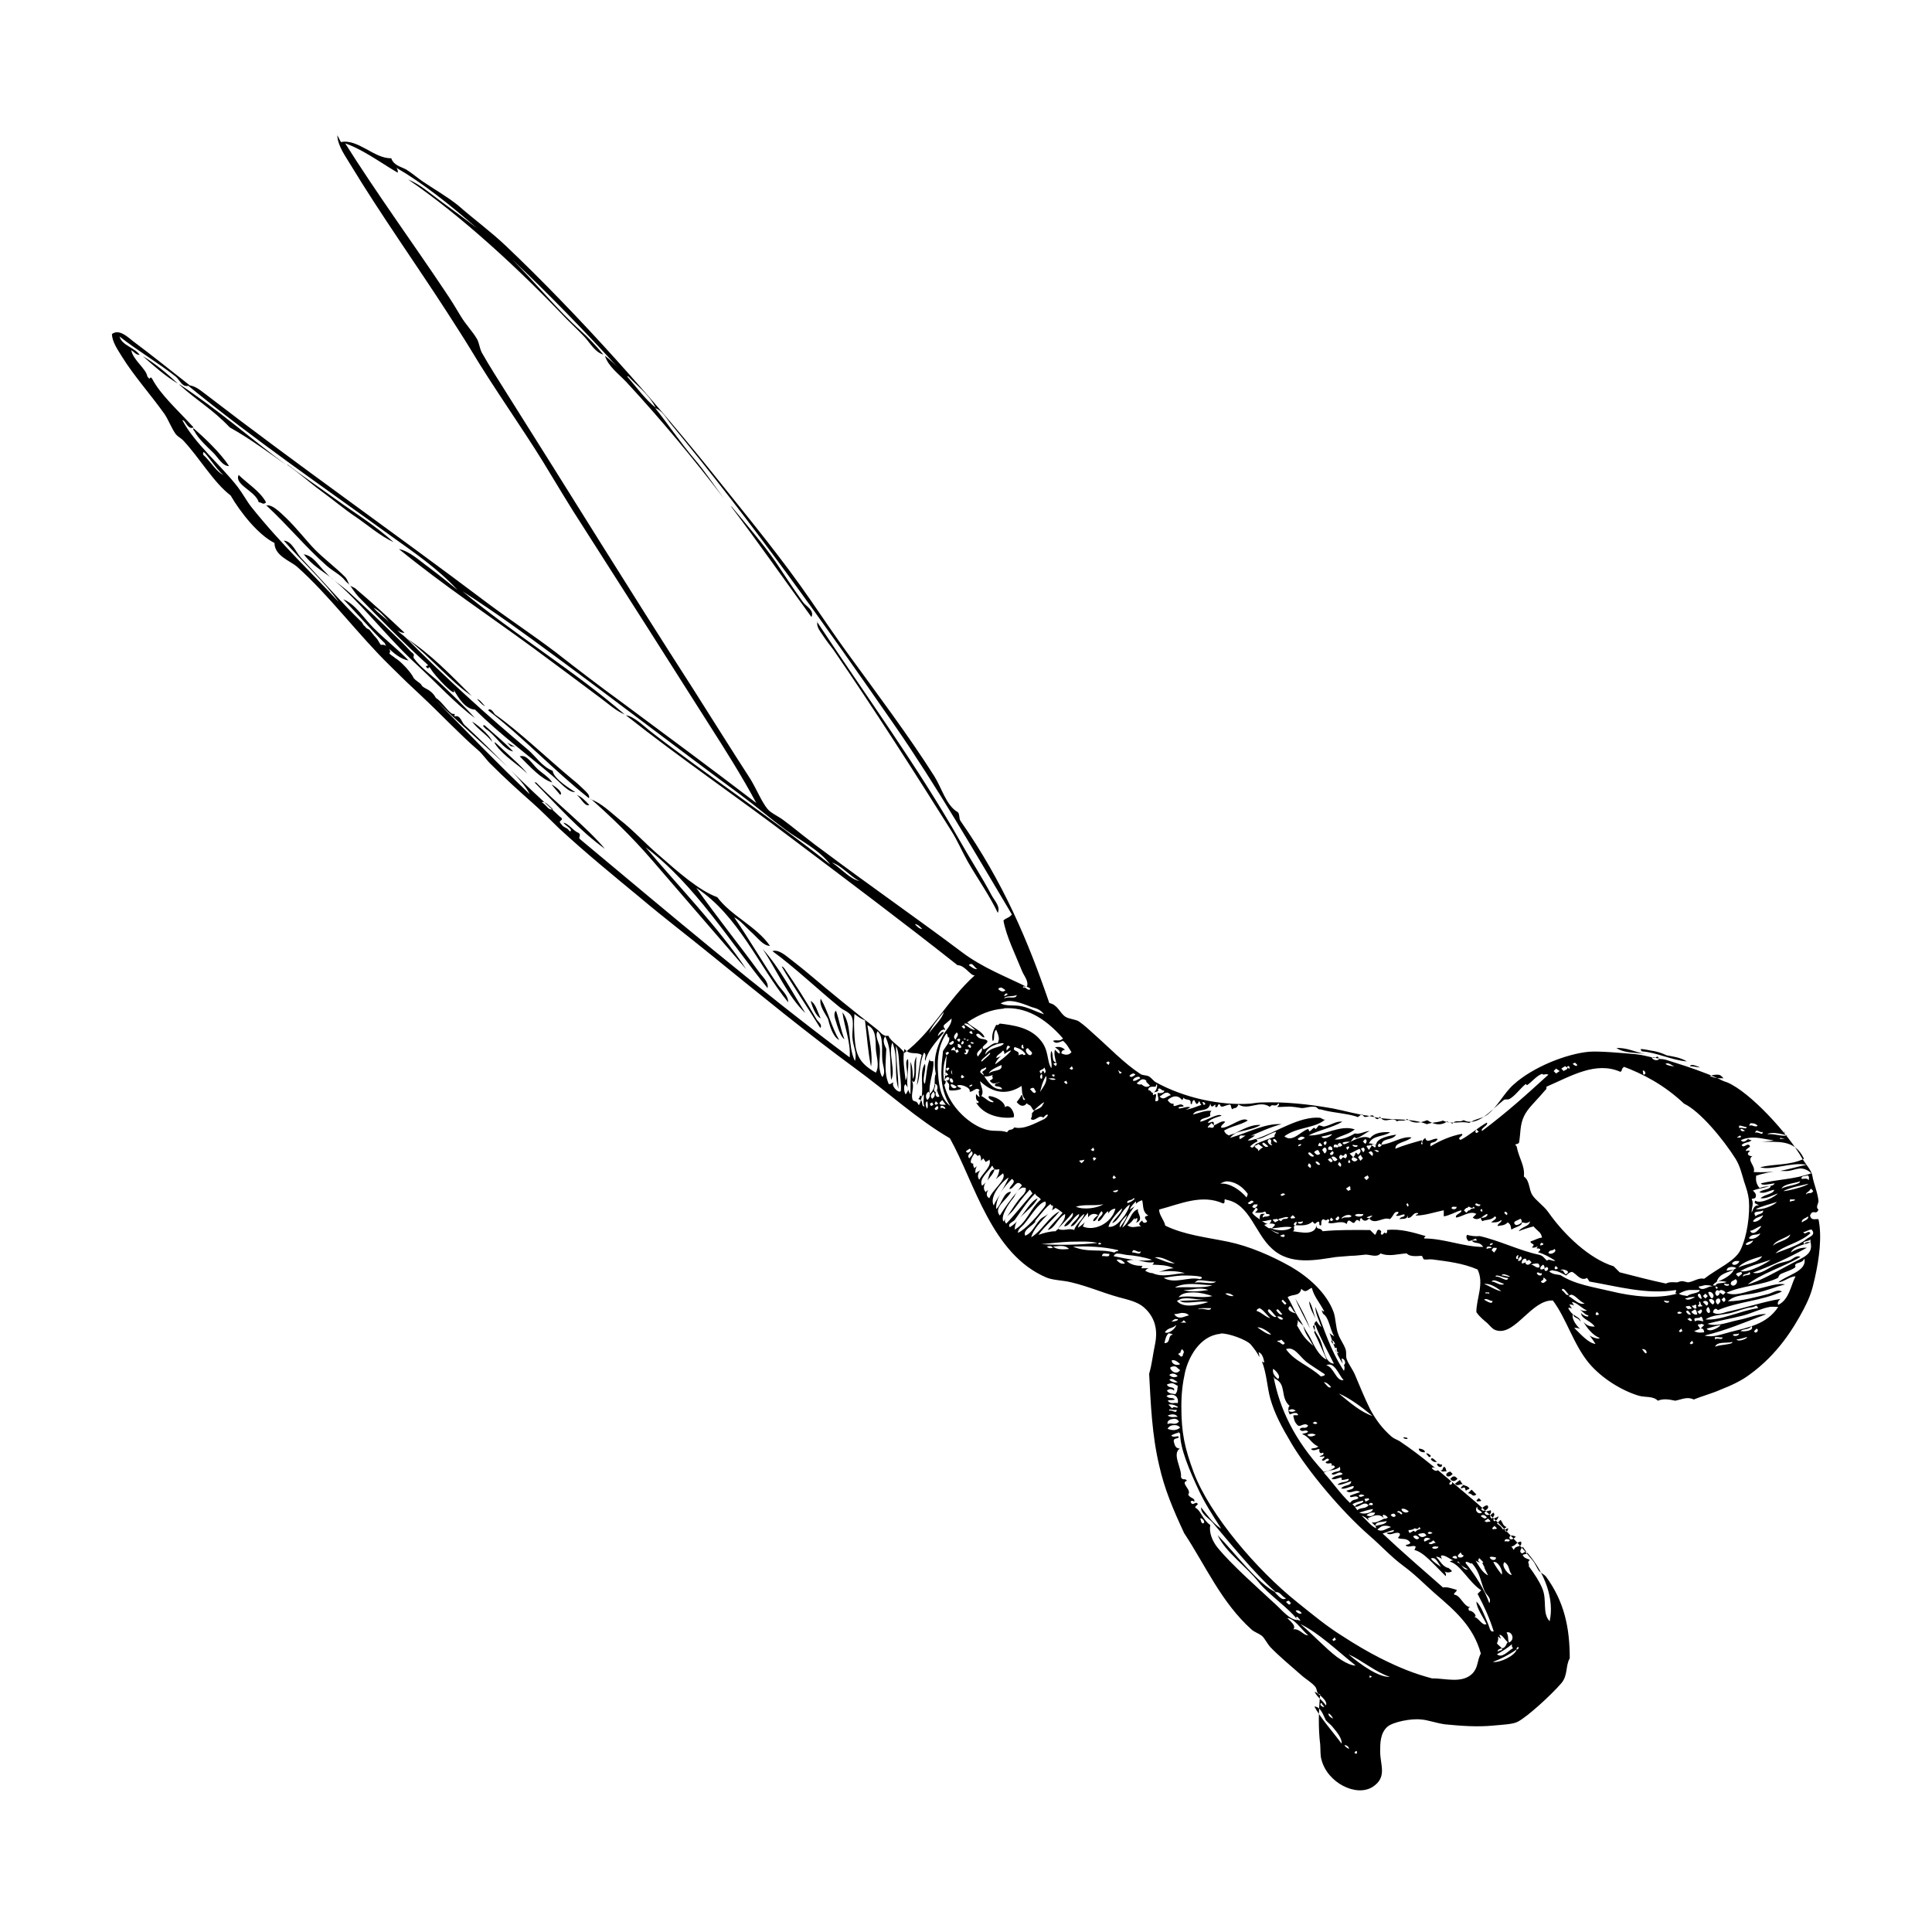 <?xml version="1.0" encoding="UTF-8" standalone="no"?>
<!-- Created with Inkscape (http://www.inkscape.org/) -->
<svg xmlns:dc="http://purl.org/dc/elements/1.1/" xmlns:cc="http://creativecommons.org/ns#" xmlns:rdf="http://www.w3.org/1999/02/22-rdf-syntax-ns#" xmlns:svg="http://www.w3.org/2000/svg" xmlns="http://www.w3.org/2000/svg" version="1.1" width="100%" height="100%" viewBox="0 0 48 48" id="Layer_1" xml:space="preserve">
<defs id="defs121" />
<path d="m 8.38,3.36 c 0.01,0.27 0.21,0.53 0.34,0.75 0.72,1.19 1.64,2.49 2.37,3.62 0.21,0.33 0.44,0.68 0.59,0.93 0.58,0.97 1.26,1.92 1.81,2.81 0.32,0.52 0.64,1.07 1,1.62 1.03,1.61 2.10,3.29 3.12,4.90 0.41,0.64 0.82,1.29 1.18,1.96 -1.10,-0.84 -2.22,-1.67 -3.34,-2.5 -0.55,-0.40 -1.10,-0.82 -1.65,-1.25 -0.54,-0.41 -1.13,-0.80 -1.68,-1.21 -2.36,-1.78 -4.72,-3.43 -7.03,-5.21 -0.12,-0.09 -0.26,-0.21 -0.43,-0.21 1.68,1.37 3.39,2.54 5.06,3.75 0.56,0.40 1.16,0.81 1.65,1.34 -0.22,-0.18 -0.47,-0.38 -0.71,-0.56 -0.24,-0.17 -0.47,-0.40 -0.75,-0.46 1.13,0.92 2.25,1.66 3.34,2.46 0.57,0.42 1.16,0.86 1.68,1.25 0.19,0.14 0.37,0.31 0.59,0.40 -1.23,-1.07 -2.79,-2.02 -4.03,-3.06 0.78,0.50 1.54,1.05 2.31,1.62 1.55,1.14 3.08,2.32 4.59,3.43 0.38,0.28 0.74,0.59 1.12,0.87 0.38,0.28 0.83,0.49 1.12,0.87 -1.44,-1.14 -3.10,-2.25 -4.43,-3.28 -0.21,-0.16 -0.44,-0.40 -0.65,-0.43 1.34,1.06 2.75,2.02 4.12,3.06 1.38,1.04 2.78,2.09 4.12,3.15 0.19,0.00 0.33,0.28 0.43,0.25 -0.69,0.62 -1.03,1.38 -1.75,1.93 -0.13,-0.19 -0.33,-0.27 -0.40,-0.43 -0.13,0.04 -0.21,-0.11 -0.31,-0.18 -0.53,-0.41 -1.14,-0.91 -1.65,-1.34 -0.14,-0.12 -0.32,-0.26 -0.46,-0.37 -0.12,-0.09 -0.30,-0.26 -0.46,-0.21 0.54,0.39 1.16,0.98 1.68,1.40 0.10,0.08 0.21,0.10 0.28,0.21 0.08,0.14 0.01,0.40 0.03,0.56 0.02,0.21 0.12,0.37 0.06,0.56 -0.19,-0.39 -0.06,-0.89 -0.31,-1.21 0.05,0.37 0.21,0.75 0.18,1.12 -2.24,-1.67 -4.48,-3.57 -6.71,-5.43 -0.03,-0.05 0.05,-0.10 -0.03,-0.15 -0.12,-0.04 -0.24,-0.23 -0.37,-0.25 0.04,0.07 0.21,0.14 0.18,0.21 l -0.03,0 c -0.07,-0.11 -0.14,-0.07 -0.21,-0.18 -0.11,-0.10 0.12,-0.08 -0.03,-0.18 -0.42,-0.39 -0.84,-0.78 -1.28,-1.21 0.19,0.18 0.45,0.47 0.53,0.65 -0.80,-0.76 -1.55,-1.54 -2.31,-2.31 0.57,0.56 1.27,1.16 1.78,1.65 -0.37,-0.37 -0.76,-0.76 -1.09,-1.06 -0.07,-0.06 -0.10,-0.26 -0.25,-0.21 0.02,-0.12 -0.01,-0.02 -0.09,-0.09 -0.12,-0.10 -0.25,-0.30 -0.37,-0.37 -0.14,-0.25 -0.31,-0.21 -0.37,-0.34 -0.05,-0.05 -0.13,-0.09 -0.18,-0.15 -0.06,-0.14 -0.32,-0.42 -0.46,-0.5 -0.04,-0.04 -0.11,-0.07 -0.15,-0.12 0.04,-0.03 0.02,-0.09 -0.03,-0.15 -0.04,-0.04 -0.11,-0.07 -0.15,-0.06 l -0.03,0 c -0.04,-0.05 -0.07,-0.13 -0.12,-0.18 -0.01,-0.00 -0.01,-0.02 -0.03,-0.03 -0.04,-0.05 -0.08,-0.10 -0.12,-0.15 -0.02,-0.03 -0.06,-0.03 -0.09,-0.06 -0.02,-0.01 -0.03,-0.05 -0.06,-0.06 -0.02,-0.02 -0.03,-0.06 -0.06,-0.09 -0.47,-0.45 -0.99,-1.05 -1.5,-1.59 -0.13,-0.14 -0.22,-0.41 -0.43,-0.43 0.43,0.50 1.01,1.02 1.37,1.53 -0.59,-0.64 -1.44,-1.44 -2.18,-2.37 -0.11,-0.14 -0.21,-0.33 -0.34,-0.5 -0.43,-0.55 -1.06,-1.07 -1.37,-1.65 0.08,-0.01 0.13,0.25 0.28,0.18 -0.41,-0.45 -0.82,-0.81 -1.03,-1.21 -0.07,-0.10 -0.03,0.08 -0.12,-0.06 -0.03,-0.19 -0.35,-0.40 -0.40,-0.65 0.11,0.07 0.09,0.10 0.21,0.12 -0.11,-0.18 -0.45,-0.24 -0.5,-0.46 0.43,0.34 0.97,0.66 1.40,1 0.09,0.07 0.17,0.30 0.34,0.21 -0.47,-0.37 -1.01,-0.80 -1.40,-1.09 -0.13,-0.10 -0.35,-0.32 -0.53,-0.18 0.01,0.20 0.14,0.38 0.25,0.56 0.29,0.47 0.72,0.95 1.06,1.43 0.10,0.15 0.17,0.35 0.28,0.5 0.05,0.06 0.12,0.09 0.18,0.15 0.42,0.45 0.75,1.04 1.18,1.37 0.25,0.43 0.69,0.98 1.09,1.18 -9.68e-4,0.32 0.40,0.45 0.56,0.59 0.79,0.70 1.52,1.69 2.31,2.46 0.27,0.27 0.53,0.52 0.78,0.75 0.45,0.42 0.99,0.99 1.40,1.34 0.12,0.10 0.22,0.26 0.34,0.37 0.32,0.32 0.66,0.63 1,0.93 0.24,0.21 0.45,0.43 0.68,0.65 0.66,0.61 1.37,1.19 2,1.71 0.64,0.54 1.21,0.97 1.81,1.46 1.22,0.99 2.41,1.96 3.53,2.78 0.85,0.62 1.56,1.28 2.37,1.75 0.62,1.11 1.03,2.88 2.40,3.46 0.17,0.07 0.43,0.07 0.62,0.12 0.42,0.10 0.78,0.26 1.18,0.37 0.22,0.06 0.46,0.11 0.62,0.25 0.33,0.29 0.33,0.65 0.28,0.90 -0.06,0.28 -0.08,0.52 -0.15,0.75 0.04,0.75 0.07,1.52 0.25,2.28 0.13,0.58 0.34,1.08 0.62,1.68 0.53,0.80 0.92,1.72 1.68,2.40 0.07,0.06 0.17,0.09 0.25,0.15 0.07,0.06 0.13,0.19 0.21,0.28 0.21,0.22 0.50,0.46 0.75,0.68 0.13,0.12 0.27,0.19 0.37,0.31 0.05,0.06 0.02,0.18 0.12,0.18 -0.04,0.40 -0.05,0.85 0,1.25 0.01,0.12 0.00,0.28 0.03,0.37 0.14,0.58 0.87,0.95 1.28,0.68 0.36,-0.24 0.18,-0.54 0.18,-0.87 0.00,-0.21 0.00,-0.46 0.18,-0.62 0.14,-0.12 0.59,-0.21 0.84,-0.18 0.16,0.01 0.37,0.09 0.59,0.12 0.40,0.04 0.81,0.07 1.21,0.03 0.21,-0.02 0.47,-0.03 0.59,-0.09 0.24,-0.12 0.83,-0.66 1.09,-0.96 0.17,-0.20 0.10,-0.43 0.21,-0.62 -0.00,-0.75 -0.13,-1.40 -0.59,-2.03 -0.04,-0.05 -0.13,-0.09 -0.18,-0.15 -0.05,-0.07 -0.09,-0.18 -0.15,-0.25 -0.54,-0.66 -1.12,-1.21 -1.65,-1.65 -0.59,-0.50 -1.11,-0.95 -1.65,-1.31 -0.08,-0.05 -0.14,-0.06 -0.21,-0.12 -0.25,-0.22 -0.40,-0.44 -0.53,-0.68 -0.13,-0.26 -0.26,-0.58 -0.37,-0.84 -0.06,-0.15 -0.17,-0.28 -0.21,-0.40 -0.03,-0.08 -1e-4,-0.16 -0.03,-0.25 -0.05,-0.14 -0.14,-0.25 -0.18,-0.37 -0.07,-0.18 -0.06,-0.40 -0.12,-0.56 -0.18,-0.48 -0.63,-0.87 -1.06,-1.12 -0.48,-0.27 -1.03,-0.51 -1.56,-0.62 -0.54,-0.11 -1.09,-0.17 -1.56,-0.40 -0.02,-0.13 -0.16,-0.27 -0.15,-0.40 0.53,-0.14 1.06,-0.39 1.59,-0.15 0.08,-0.02 -0.02,-0.14 0.09,-0.09 0.57,0.11 0.70,0.83 1.12,1.21 0.46,0.43 1.12,0.28 1.59,0.21 0.13,-0.01 0.23,-0.02 0.37,-0.03 0.13,-0.00 0.25,-0.02 0.37,-0.03 0.12,-0.00 0.28,0.08 0.37,-0.03 0.22,0.09 0.43,0.01 0.65,0 0.08,0.10 0.31,0.06 0.37,0.06 0.02,-5.6e-4 0.04,0.09 0.06,0.09 0.07,0.01 0.14,-0.01 0.21,0 0.37,0.05 0.75,0.09 1.12,0.25 0.17,0.35 -0.03,0.71 -0.03,1.06 0.10,0.14 0.19,0.20 0.28,0.28 0.09,0.09 0.13,0.16 0.25,0.18 0.45,0.09 0.85,-0.77 1.37,-0.75 0.34,0.45 0.51,1.09 0.90,1.56 0.32,0.38 0.83,0.69 1.25,0.81 0.15,0.04 0.34,-0.00 0.46,0.12 0.14,-0.06 0.29,-0.03 0.43,0 0.16,-0.03 0.30,-0.11 0.46,-0.03 0.22,-0.09 0.46,-0.15 0.68,-0.25 0.23,-0.09 0.50,-0.21 0.71,-0.37 0.69,-0.50 1.08,-1.13 1.34,-1.62 0.17,-0.33 0.21,-0.47 0.28,-0.78 0.11,-0.49 0.18,-1.03 0.09,-1.46 -0.09,-0.01 -0.18,0.04 -0.21,-0.09 0.07,-0.18 0.15,0.01 0.21,-0.15 -0.08,-0.05 0.00,-0.15 0,-0.21 -0.02,-0.22 -0.12,-0.43 -0.15,-0.62 -0.02,-0.14 -0.15,-0.27 -0.25,-0.43 -0.35,-0.62 -1.30,-1.66 -1.87,-1.90 -0.07,-0.02 -0.14,-0.05 -0.21,-0.09 -0.35,-0.16 -0.77,-0.30 -1.09,-0.40 -0.17,-0.05 -0.24,-0.09 -0.37,-0.09 -0.02,5.8e-4 -0.04,-0.05 -0.06,-0.06 -0.02,-0.00 -0.05,0.04 -0.09,0.03 -0.18,-0.04 -0.28,-0.07 -0.46,-0.09 -0.35,-0.03 -0.89,-0.08 -1.15,-0.06 -0.55,0.05 -1.38,0.37 -1.87,0.81 -0.25,0.22 -0.39,0.54 -0.65,0.75 -0.13,0.10 -0.30,0.10 -0.46,0.21 -0.21,-0.06 -0.44,0.05 -0.65,-0.06 -0.13,0.05 -0.26,0.04 -0.40,0.09 -0.37,-0.15 -0.76,-0.10 -1.15,-0.15 -0.09,-0.01 -0.21,-0.04 -0.31,-0.06 -0.30,-0.04 -0.57,-0.12 -0.87,-0.18 -0.62,-0.11 -1.20,-0.17 -1.78,-0.15 -0.09,0.00 -0.18,0.02 -0.28,0.03 -0.76,0.05 -1.65,-0.15 -2.34,-0.53 -0.06,-0.03 -0.11,-0.11 -0.18,-0.15 -0.06,-0.03 -0.16,-0.02 -0.21,-0.06 -0.40,-0.26 -0.80,-0.68 -1.12,-0.96 -0.12,-0.11 -0.27,-0.25 -0.40,-0.34 -0.09,-0.06 -0.25,-0.06 -0.34,-0.12 -0.14,-0.09 -0.19,-0.30 -0.40,-0.34 -0.53,-1.54 -1.13,-2.98 -2.21,-4.53 -0.04,-0.07 -0.01,-0.14 -0.06,-0.21 -0.29,-0.16 -0.40,-0.60 -0.59,-0.90 -0.64,-1.01 -1.41,-2.03 -2.18,-3.09 -0.29,-0.40 -0.58,-0.83 -0.87,-1.25 -0.73,-1.06 -1.46,-1.94 -2.25,-2.93 -1.64,-2.06 -3.51,-4.16 -5.34,-5.90 -0.38,-0.36 -0.78,-0.65 -1.18,-1 -0.27,-0.22 -0.59,-0.40 -0.87,-0.59 -0.15,-0.10 -0.27,-0.21 -0.43,-0.31 -0.13,-0.07 -0.31,-0.10 -0.37,-0.28 -0.41,0.02 -0.83,-0.49 -1.25,-0.40 z m 1.21,12.68 c 0.17,0.18 0.37,0.34 0.56,0.37 -0.20,-0.22 -0.55,-0.49 -0.87,-0.81 -0.25,-0.25 -0.45,-0.59 -0.75,-0.71 0.32,0.33 0.69,0.76 1.03,1.09 0.01,0.01 0.01,0.04 0.03,0.06 z M 8.51,3.54 c 0.46,0.14 0.91,0.48 1.37,0.75 0.01,-0.03 0.00,-0.08 -0.03,-0.12 0.64,0.37 1.31,0.90 2.00,1.5 -0.29,-0.23 -0.60,-0.45 -0.87,-0.65 -0.29,-0.21 -0.54,-0.44 -0.84,-0.56 1.32,0.90 2.76,2.23 3.93,3.46 0.15,0.15 0.31,0.30 0.46,0.46 0.13,0.14 0.25,0.37 0.46,0.43 -0.16,-0.20 -0.41,-0.46 -0.56,-0.59 -0.58,-0.52 -1.13,-1.20 -1.71,-1.78 0.92,0.87 1.84,1.82 2.65,2.71 -0.10,-0.11 -0.21,-0.21 -0.34,-0.31 0.08,0.26 0.33,0.44 0.53,0.65 0.88,0.95 1.68,1.92 2.43,2.90 -0.24,-0.32 -0.46,-0.66 -0.75,-1 -0.33,-0.39 -0.64,-0.85 -0.96,-1.25 0.16,0.05 0.26,0.23 0.37,0.37 2.06,2.49 3.82,4.98 5.59,7.53 1.03,1.49 2.00,3.17 2.90,4.68 -0.07,0.09 -0.14,0.08 -0.21,0.15 0.07,0.39 0.29,0.83 0.46,1.25 0.05,0.13 0.18,0.26 0.12,0.40 -0.52,-0.26 -1.09,-0.47 -1.62,-0.87 -1.09,-0.82 -2.30,-1.66 -3.46,-2.53 -0.11,-0.08 -0.22,-0.16 -0.37,-0.28 -0.16,-0.12 -0.36,-0.29 -0.59,-0.46 -0.13,-0.10 -0.32,-0.18 -0.40,-0.28 -0.15,-0.18 -0.27,-0.49 -0.43,-0.75 -0.46,-0.71 -0.96,-1.51 -1.43,-2.25 -1.59,-2.47 -3.01,-4.78 -4.59,-7.28 -0.22,-0.35 -0.47,-0.74 -0.65,-1.06 -0.06,-0.12 -0.06,-0.23 -0.12,-0.34 -0.12,-0.20 -0.28,-0.36 -0.40,-0.56 -0.12,-0.20 -0.24,-0.40 -0.37,-0.59 -0.82,-1.23 -1.72,-2.46 -2.53,-3.75 z m -4.96,5.31 c 0.29,0.26 0.58,0.51 0.87,0.68 -0.29,-0.27 -0.58,-0.51 -0.87,-0.68 z m 12.03,0.5 0.03,0 c 0.21,0.23 0.50,0.43 0.68,0.78 -0.25,-0.20 -0.47,-0.50 -0.71,-0.78 z m -11.12,0.21 c 0.46,0.42 0.79,0.58 1.25,1.06 0.49,0.27 1.03,0.67 1.40,0.93 -0.88,-0.65 -1.66,-1.35 -2.65,-2.00 z m 0.34,1.09 c -0.00,0.00 0.00,0.04 0.03,0.06 0.10,0.20 0.34,0.41 0.46,0.53 0.12,0.11 0.23,0.34 0.40,0.34 -0.21,-0.33 -0.63,-0.72 -0.87,-0.93 -0.01,-0.01 -0.02,-0.00 -0.03,0 z m 0.25,0.59 c 0.02,-0.07 0.34,0.45 0.5,0.56 -0.17,-0.07 -0.33,-0.35 -0.5,-0.5 -0.01,-0.03 -0.00,-0.05 0,-0.06 z m 2.09,0.31 c 0.29,0.20 0.55,0.44 0.84,0.65 0.29,0.21 0.57,0.45 0.87,0.65 0.28,0.19 0.60,0.47 0.93,0.62 -0.49,-0.44 -0.95,-0.71 -1.43,-1.06 -0.40,-0.29 -0.83,-0.58 -1.21,-0.87 z m -1.21,0.25 c -0.12,0.24 0.42,0.40 0.5,0.68 0.06,-0.01 0.11,0.08 0.18,0 -0.15,-0.28 -0.47,-0.47 -0.68,-0.68 z m 0.68,0.75 c 0.55,0.51 0.99,1.05 1.5,1.5 0.17,0.15 0.34,0.22 0.46,0.37 0.03,0.04 0.09,0.08 0.12,0.12 -0.03,-0.03 -0.05,-0.14 -0.12,-0.21 -0.23,-0.23 -0.50,-0.43 -0.75,-0.68 -0.23,-0.24 -0.46,-0.54 -0.71,-0.78 -0.15,-0.14 -0.35,-0.35 -0.5,-0.31 z m 2.09,2 c 0.06,0.08 0.11,0.17 0.21,0.28 0.48,0.49 1.03,1.06 1.71,1.68 0.06,0.06 -0.11,0.00 0,0.09 0.05,0.03 0.01,-0.09 0.09,0.03 0.09,0.16 0.67,0.77 0.56,0.5 0.11,0.20 0.29,0.49 0.53,0.5 0.64,0.63 1.31,1.12 1.93,1.65 0.21,0.18 0.39,0.41 0.56,0.40 -0.10,-0.07 -0.53,-0.32 -0.56,-0.53 -0.26,-0.10 -0.41,-0.35 -0.62,-0.53 -0.99,-0.83 -2.04,-1.78 -3.03,-2.78 -0.06,-0.06 -0.15,-0.11 -0.21,-0.18 0.06,0.04 0.12,0.07 0.18,0.06 -0.40,-0.38 -0.82,-0.76 -1.21,-1.09 -0.04,-0.04 -0.13,-0.06 -0.15,-0.09 z m 1.40,1.31 c 0.55,0.42 1.10,1.08 1.62,1.43 -0.54,-0.54 -1.02,-1.04 -1.62,-1.43 z m 8.06,-3.28 c 0.69,0.91 1.33,1.83 2,2.75 0.08,-0.17 -0.14,-0.27 -0.21,-0.37 -0.24,-0.33 -0.45,-0.66 -0.68,-1 -0.32,-0.46 -0.71,-0.91 -1.09,-1.37 z m -10.62,1.18 c 0.20,0.28 0.48,0.43 0.68,0.59 -0.04,-0.03 -0.08,-0.08 -0.12,-0.12 -0.19,-0.17 -0.30,-0.42 -0.56,-0.46 z m 0.68,0.59 c 0.71,0.57 1.37,1.46 2.12,2.15 0.50,0.46 0.98,0.99 1.46,1.34 -0.22,-0.25 -0.60,-0.62 -0.90,-0.90 -0.16,-0.15 -0.46,-0.36 -0.62,-0.59 -0.02,-0.03 0.01,-0.06 0,-0.09 -0.01,-0.03 -0.07,-0.06 -0.09,-0.09 -0.12,-0.13 -0.29,-0.30 -0.43,-0.43 -0.37,-0.36 -0.71,-0.68 -1.06,-1 -0.14,-0.13 -0.31,-0.25 -0.46,-0.37 z m 1.06,0.75 c 0.12,0.05 0.28,0.22 0.40,0.37 -0.12,-0.13 -0.28,-0.23 -0.40,-0.37 z m 11.03,0.34 c -0.04,0.14 0.09,0.27 0.15,0.37 0.08,0.12 0.16,0.22 0.25,0.34 0.99,1.44 2.02,3.05 2.93,4.5 0.15,0.24 0.26,0.50 0.40,0.75 0.24,0.42 0.54,0.84 0.75,1.28 0.07,-0.16 -0.08,-0.30 -0.15,-0.43 -0.25,-0.47 -0.52,-0.88 -0.78,-1.34 -1.03,-1.82 -2.37,-3.66 -3.56,-5.46 z m -8.46,1.93 c 0.03,0.02 0.07,0.08 0.12,0.12 0.01,0.02 0.06,0.04 0.09,0.06 -0.07,-0.06 -0.14,-0.18 -0.21,-0.18 z m 0.31,0.25 c -0.01,-1.8e-4 -0.01,-6e-6 -0.03,0.03 0.88,0.68 1.63,1.49 2.5,2.18 0.04,-0.07 -0.07,-0.16 -0.12,-0.21 -0.07,-0.07 -0.19,-0.18 -0.28,-0.25 -0.65,-0.54 -1.32,-1.19 -1.93,-1.62 -0.01,-0.00 -0.07,-0.12 -0.12,-0.12 z m -0.43,0.31 c 0.16,0.21 0.33,0.29 0.5,0.5 -0.06,-0.19 -0.46,-0.49 -0.5,-0.5 z m 0.28,0.09 c -0.00,0.00 -0.01,0.01 0,0.03 l 0.06,0.06 c 0.23,0.14 0.44,0.52 0.68,0.56 -0.24,-0.25 -0.47,-0.43 -0.71,-0.65 -0.00,-0.00 -0.02,-0.00 -0.03,0 z m 0.28,0.43 c -0.01,-0.00 -0.00,0.01 0.03,0.06 0.21,0.29 0.55,0.48 0.78,0.71 -0.12,-0.16 -0.33,-0.34 -0.5,-0.5 -0.07,-0.06 -0.27,-0.26 -0.31,-0.28 z m 0.31,0 c 0.02,0.02 0.06,0.06 0.09,0.09 0.01,0.00 0.07,0.00 0.12,0.03 -0.05,-0.04 -0.14,-0.08 -0.21,-0.12 z m 0.31,0.34 c 0.26,0.26 0.54,0.57 0.81,0.65 -0.08,-0.13 -0.24,-0.22 -0.37,-0.34 -0.13,-0.12 -0.26,-0.36 -0.43,-0.31 z m 0.37,0.65 c 0.59,0.59 1.11,1.19 1.75,1.65 -0.47,-0.56 -1.23,-1.15 -1.71,-1.65 l -0.03,0 z m 0.43,0.06 0.21,0.25 c 0.10,-0.08 -0.25,-0.29 -0.21,-0.25 z m 0.62,0.25 c 0.10,0.07 0.20,0.30 0.31,0.25 -0.10,-0.11 -0.20,-0.21 -0.31,-0.25 z m 0.34,0.09 c 0.52,0.46 1.01,0.93 1.53,1.53 0.78,0.90 1.54,1.79 2.34,2.71 -0.66,-1.01 -1.73,-2.11 -2.5,-3.03 1.23,0.93 2.11,2.37 3.03,3.5 0.03,-0.16 -0.12,-0.27 -0.21,-0.40 -0.49,-0.67 -1.09,-1.42 -1.56,-2.09 1.05,0.69 1.55,1.94 2.28,2.84 0.01,-0.16 -0.15,-0.29 -0.25,-0.43 -0.33,-0.47 -0.71,-1.13 -1.09,-1.68 0.15,0.07 0.30,0.26 0.46,0.40 0.14,0.13 0.27,0.31 0.43,0.31 -0.34,-0.49 -0.96,-0.74 -1.31,-1.21 -0.45,-0.16 -1.00,-0.65 -1.40,-1 -0.38,-0.32 -0.69,-0.67 -1.03,-0.93 -0.21,-0.17 -0.45,-0.41 -0.71,-0.5 z m -1.21,0.09 c 0.09,-0.03 0.18,0.09 0.28,0.18 -0.13,0.02 -0.13,-0.08 -0.28,-0.18 z m 7.21,1.5 c 0.23,0.07 0.45,0.34 0.68,0.46 -0.23,-0.05 -0.45,-0.31 -0.68,-0.46 z m 2.06,1.53 c 0.06,7.68e-4 0.12,0.05 0.18,0.12 -0.06,-4.71e-4 -0.12,-0.05 -0.18,-0.12 z m -3.78,0.62 c 0.33,0.49 0.63,1.19 1.06,1.59 -0.30,-0.47 -0.64,-1.13 -1.06,-1.59 z m 5.18,0.37 c 0.05,0.00 0.10,0.11 0.15,0.12 -0.06,0.03 -0.15,-0.05 -0.21,-0.09 0.01,-0.02 0.04,-0.03 0.06,-0.03 z m -4.71,0.06 c 0.25,0.44 0.64,1.01 0.96,1.53 0.06,-0.08 -0.05,-0.15 -0.09,-0.21 -0.25,-0.44 -0.55,-0.91 -0.81,-1.28 -0.02,-0.01 -0.03,-0.05 -0.06,-0.03 z m 6,0.5 c 0.03,-0.01 0.15,0.01 0.18,0.06 -0.06,0.07 -0.12,-0.07 -0.18,-0.03 -0.00,-0.01 -0.01,-0.02 0,-0.03 z m -0.53,0.03 c 0.02,0.01 0.06,0.04 0.09,0.06 -0.05,0.06 -0.13,0.03 -0.18,-0.03 0.02,-0.03 0.06,-0.04 0.09,-0.03 z m 0.09,0.15 c 0.04,-0.02 0.11,0.01 -0.03,0.06 0.00,-0.02 0.01,-0.05 0.03,-0.06 z m 0.28,0.03 c -0.01,0.12 -0.22,0.02 -0.31,0.09 0.01,-0.08 0.22,-0.04 0.31,-0.09 z m -4.87,0.09 c -0.04,0.17 0.08,0.32 0.18,0.5 0.04,0.15 0.11,0.44 0.28,0.53 -0.20,-0.34 -0.26,-0.68 -0.46,-1.03 z m -0.25,0.06 c 0.04,0.13 0.12,0.37 0.25,0.43 -0.07,-0.13 -0.12,-0.37 -0.25,-0.43 z m 4.90,0 c 0.19,-0.01 0.41,0.08 0.59,0.15 0.09,0.03 0.20,0.04 0.31,0.18 -0.22,-0.07 -0.40,-0.18 -0.62,-0.21 -0.14,-0.02 -0.32,0.01 -0.46,-0.06 0.05,-0.03 0.12,-0.05 0.18,-0.06 z m -0.09,0.18 c 0.50,-0.03 0.98,0.20 1.46,0.75 -0.09,0.09 -0.15,0.02 -0.25,0.06 0.08,0.09 0.15,0.03 0.25,0 0.10,0.08 0.15,0.19 0.21,0.28 -0.07,0.09 -0.17,0.07 -0.25,0.03 0.00,-0.05 0.03,-0.08 0.09,-0.09 -0.08,-0.07 -0.15,-0.08 -0.25,-0.06 0.05,0.04 0.13,0.07 0.12,0.15 -0.03,0.02 -0.08,-0.06 -0.12,-0.09 -0.03,0.09 -0.00,0.21 0.03,0.31 -0.12,-0.00 -0.06,-0.20 -0.12,-0.28 -0.05,0.14 0.03,0.29 0,0.43 -0.12,-0.18 -0.05,-0.45 -0.28,-0.71 -0.26,-0.31 -0.68,-0.36 -1,-0.40 -0.03,0.03 -0.06,0.05 -0.09,0.03 -0.07,0.13 -0.12,0.26 -0.09,0.40 0.07,0.00 0.00,-0.20 0.09,-0.28 0.04,0.11 0.11,0.23 0.03,0.34 -0.11,-0.04 -0.23,0.13 -0.34,0.15 -0.10,-0.07 0.12,-0.14 0.09,-0.21 -0.08,-0.08 -0.19,3.99e-4 -0.28,-0.15 0.07,-0.10 0.14,0.09 0.21,0.06 -0.05,-0.15 -0.30,-0.24 -0.43,-0.37 0.30,-0.20 0.60,-0.32 0.90,-0.34 z m -4.18,0.06 c -0.09,0.08 -0.00,0.25 0.03,0.37 0.04,0.12 0.10,0.29 0.18,0.34 -0.09,-0.23 -0.13,-0.48 -0.21,-0.71 z m 2.68,0.03 c -0.04,0.17 -0.24,0.35 -0.37,0.53 0.07,-0.17 0.22,-0.35 0.37,-0.53 z m -2.21,0.06 c 0.08,0.06 0.16,0.12 0.25,0.15 0.05,0.38 0.07,0.76 0.15,1.15 0.05,-0.25 -0.04,-0.69 -0.09,-1.03 0.23,0.10 0.20,0.39 0.21,0.59 0.01,0.19 0.10,0.41 0,0.59 -0.46,-0.26 -0.50,-0.50 -0.53,-0.90 -0.01,-0.20 -0.02,-0.40 0,-0.56 z m 2.40,0.09 c 0.02,0.16 -0.14,0.30 -0.21,0.43 -0.17,0.31 -0.25,0.62 -0.18,0.96 -0.04,0.08 -0.02,0.16 -0.03,0.25 0.10,-0.00 0.08,0.15 0.03,0.21 -0.11,-0.07 0.03,-0.14 -0.03,-0.21 -0.00,0.08 -0.04,0.17 -0.12,0.25 -0.04,-0.27 0.11,-0.54 0.09,-0.81 -0.05,-0.02 -0.09,0.03 -0.09,-0.06 -0.08,0.20 -0.08,0.41 -0.12,0.62 -0.09,-0.08 0.04,-0.34 0,-0.5 -0.17,0.24 0.03,0.70 -0.15,1.03 -0.07,-0.12 -0.05,-0.07 -0.15,-0.12 -0.07,-0.16 0.06,-0.33 -0.03,-0.5 0.15,0.20 0.09,-0.44 0.12,-0.59 -0.11,0.19 0.00,0.37 -0.09,0.56 -0.01,-0.14 0.00,-0.29 -0.06,-0.43 0.01,0.27 -0.00,0.54 0,0.81 -0.02,-0.03 -0.04,-0.07 -0.06,-0.12 -0.00,0.04 -0.03,0.08 -0.06,0.12 -0.05,-0.07 -0.05,-0.25 0,-0.25 0.02,0.04 0.06,0.07 0.06,0.12 -0.06,-0.21 0.03,-0.51 0,-0.75 -0.12,0.08 0.05,0.36 -0.06,0.53 -0.03,-0.26 -0.08,-0.52 -0.03,-0.78 0.14,0.17 0.29,0.06 0.43,0.15 -0.07,0.25 -0.08,0.49 -0.12,0.75 0.09,-0.18 0.05,-0.55 0.18,-0.81 0.08,0.07 -0.01,0.14 0.03,0.21 0.05,-0.24 0.26,-0.47 0.46,-0.71 -0.04,-0.05 -0.11,0.07 -0.15,0.09 0.01,-0.07 0.11,-0.20 0.18,-0.15 0.01,-0.05 -0.05,-0.04 -0.03,-0.12 l 0.21,-0.18 z m 0.31,0.15 c 0.09,-0.05 0.19,0.08 0.28,0.15 -0.09,0.00 -0.19,-0.09 -0.28,-0.15 z m 0,0.03 0.03,0.06 -0.03,0.03 -0.06,-0.06 0.06,-0.03 z m -2.15,0.15 c 0.16,0.13 0.10,0.47 0.12,0.71 0.01,0.15 0.10,0.31 0,0.43 -0.13,-0.23 -0.04,-0.48 -0.06,-0.71 -0.01,-0.15 -0.13,-0.28 -0.06,-0.43 z m 2.34,0 c 0.01,0.00 0.01,0.04 0.03,0.06 -0.03,0.01 -0.05,0.01 -0.09,-0.03 0.01,-0.02 0.04,-0.04 0.06,-0.03 z m -0.37,0.03 c 0.07,0.06 -0.01,0.12 -0.03,0.18 -0.07,-0.06 -0.03,-0.12 0.03,-0.18 z m -0.25,0.03 c 0.04,0.03 0.01,0.12 0.06,0.09 0.03,0.12 -0.08,0.22 -0.15,0.34 -0.05,0.45 -0.11,0.90 0.18,1.37 -0.27,-0.21 -0.29,-0.59 -0.31,-0.90 -0.01,-0.28 0.01,-0.60 0.21,-0.90 z m -1.53,0.06 c 0.18,0.36 0.11,0.73 0.15,1.09 0.12,-0.22 -0.08,-0.64 0.03,-0.93 0.16,0.38 0.03,0.76 0.15,1.15 -0.00,-0.34 -0.06,-0.71 -0.06,-1.06 0.08,0.13 0.07,0.39 0.09,0.59 0.01,0.18 0.05,0.36 0.03,0.53 -0.07,0.06 -0.25,-0.15 -0.18,-0.21 -0.03,-0.02 -0.08,0.06 -0.12,0.03 -0.12,-0.27 -0.07,-0.57 -0.06,-0.87 -0.05,-0.10 -0.10,-0.21 -0.03,-0.31 z m 1.84,0.06 0.03,0.03 -0.03,0.06 -0.06,-0.06 0.06,-0.03 z m 0.12,0 c 0.01,-0.01 0.03,0.01 0.06,0.03 0.02,0.01 0.05,-0.01 0.06,0 -0.06,0.07 -0.03,0.01 -0.06,0 -0.01,-0.00 -0.03,-0.01 -0.06,0 -0.00,-0.02 -0.00,-0.02 0,-0.03 z m -0.28,0.06 c 0.09,0.03 -0.06,0.16 -0.09,0.06 l 0.09,-0.06 z m 0.25,0 c 0.04,0.03 0.02,0.06 0,0.09 -0.01,-0.02 -0.01,-0.01 -0.03,0 -0.02,-0.03 0.00,-0.06 0.03,-0.09 z m 0.21,0.03 c 0.00,-0.00 0.06,-0.00 0.06,0.03 -0.00,0.03 -0.12,-0.01 -0.06,-0.03 z m 0.81,0.03 c -0.06,0.12 -0.32,0.07 -0.46,0.28 -0.00,-0.18 0.33,-0.30 0.46,-0.28 z m -1.15,0.03 c 0.03,-0.05 0.15,0.07 0.06,0.09 l -0.06,-0.03 c 0.02,-0.01 0.01,-0.04 0,-0.06 z m 0.31,0 0.03,0.06 -0.03,0.03 -0.06,-0.06 0.06,-0.03 z m 1.31,0 c 0.02,0.03 0.00,0.05 0.03,0.09 -0.06,0.04 -0.09,-0.06 -0.03,-0.09 z m -0.37,0.03 c 0.01,-0.01 0.04,0.02 0.06,0.03 -0.03,0.02 -0.06,0.06 -0.09,0.09 -0.01,-0.05 0.00,-0.10 0.03,-0.12 z m -1.34,0.03 c 0.03,0.02 0.04,0.07 0.03,0.09 l 0.06,-0.03 0.03,0.06 -0.06,0.03 -0.03,-0.06 c -0.00,0.00 -0.02,-0.00 -0.03,0 -0.01,-0.02 -0.04,-0.01 -0.06,0 -0.02,-0.03 0.03,-0.06 0.06,-0.09 z m 1.5,0 c 0.09,0.03 0.20,0.06 0.28,0.18 -0.03,0.04 -0.08,0.02 -0.06,0 -0.03,-0.00 -0.08,0.01 -0.12,0.03 0.06,-0.14 -0.18,-0.08 -0.09,-0.21 z m -0.81,0.03 c 0.04,0.07 -0.06,0.14 -0.09,0.21 -0.07,-0.07 0.01,-0.14 0.09,-0.21 z m 1.15,0 c 0.01,0.04 0.14,0.11 0.09,0.15 -0.05,0.10 -0.23,-0.12 -0.09,-0.15 z m 14.62,0 c 0.24,-0.02 0.48,0.10 0.71,0.15 -0.23,-0.05 -0.48,-0.01 -0.71,-0.15 z m -16.18,0.03 c 0.03,-0.01 0.06,0.02 0.09,0 8.33e-4,0.03 -0.05,0.20 -0.12,0.09 0.09,0.00 0.04,-0.03 0.03,-0.09 z m 16.78,0 c 0.03,-0.02 0.18,0.02 0.25,0.03 0.14,0.02 0.25,0.05 0.40,0.12 0.16,0.03 0.33,0.05 0.5,0.15 -0.38,-0.03 -0.74,-0.22 -1.12,-0.25 -0.01,-0.02 -0.04,-0.05 -0.03,-0.06 z m -15.84,0.03 c 0.03,0.02 0.04,0.07 0.03,0.09 0.11,-0.08 0.20,-0.12 0.15,-0.06 -0.12,0.13 -0.25,0.22 -0.37,0.31 -0.01,-0.03 0.06,-0.14 0.15,-0.21 -0.04,0.03 -0.10,0.04 -0.12,0.06 -0.03,-0.06 0.11,-0.12 0.15,-0.18 z m -1.37,0.03 0.03,0.03 -0.06,0.06 c -0.02,0.21 -0.02,0.43 -0.06,0.65 -0.04,-0.21 -0.03,-0.44 0.06,-0.65 l -0.03,-0.06 0.06,-0.03 z m 1.03,0.03 c 0.09,-0.00 -0.13,0.15 -0.18,0.21 -0.09,0.00 0.13,-0.15 0.18,-0.21 z m 16.46,0.12 c 0.06,-0.05 0.12,0.05 0.18,0 0.02,0.08 -0.14,0.08 -0.18,0 z m -13.5,0.09 0.03,0.03 -0.03,0.06 -0.06,-0.06 0.06,-0.03 z m -1.31,0.03 0.03,0.03 -0.03,0.06 -0.06,-0.06 0.06,-0.03 z m 12.90,0 0.06,0.06 c -0.03,0.05 -0.08,0.00 -0.12,-0.03 0.02,-0.01 0.03,-0.01 0.06,-0.03 z m 2.25,0.03 c 0.07,-0.04 0.14,0.03 0.21,0.06 0.08,0.01 -0.16,0.00 -0.21,-0.06 z m -16.5,0.03 c 0.04,0.17 -0.21,0.11 -0.31,0.21 0.01,-0.08 0.22,-0.17 0.31,-0.21 z m 17.15,0 c 0.05,-0.01 0.16,0.04 0.21,0.06 -0.08,-2.6e-4 -0.16,-0.03 -0.25,-0.03 -4.89e-4,-0.02 0.01,-0.02 0.03,-0.03 z m -15.40,0.03 0.03,0.06 -0.03,0.03 -0.06,-0.03 0.06,-0.06 z m 12.25,0 0.06,0.03 c -0.02,-0.03 0.06,-0.07 0.06,0.03 -0.03,0.00 -0.05,-0.02 -0.06,-0.03 l 0,0.03 c -0.03,0.04 -0.06,0.03 -0.09,0.06 l -0.06,-0.06 0.09,-0.06 z m 1.43,0 c 0.51,0.19 1.03,0.46 1.53,0.93 0.40,0.19 0.97,0.88 1.28,1.37 0.11,0.18 0.15,0.36 0.21,0.56 0.06,0.18 0.10,0.29 0.12,0.46 0.03,0.36 -0.04,0.90 -0.21,1.25 -0.14,0.28 -0.58,0.46 -0.90,0.71 -0.15,-0.03 -0.25,0.07 -0.40,0.09 -0.02,0.00 -0.11,-0.03 -0.15,-0.03 -0.05,0.00 -0.08,0.02 -0.12,0.03 -0.08,0.00 -0.19,-0.02 -0.28,0.03 -0.38,-0.08 -0.76,-0.18 -1.15,-0.28 l -0.15,-0.15 c -0.59,-0.18 -1.22,-0.77 -1.62,-1.34 -0.12,-0.17 -0.32,-0.30 -0.40,-0.43 -0.09,-0.14 -0.06,-0.36 -0.21,-0.46 0.03,-0.27 -0.12,-0.44 -0.18,-0.75 -0.08,-0.08 0.02,-0.03 0.06,-0.09 0.04,-0.22 0.02,-0.44 0.12,-0.65 0.09,-0.20 0.28,-0.36 0.5,-0.62 0.04,-0.05 0.07,-0.05 0.06,-0.12 0.62,-0.27 1.23,-0.64 1.84,-0.37 0.06,-0.04 0.01,-0.08 0.09,-0.12 z m -16.75,0.03 0.03,0.03 -0.06,0.06 -0.03,-0.06 0.06,-0.03 z m 0.93,0 c 0.05,0.04 -0.07,0.08 -0.09,0.12 0.03,0.03 0.05,0.06 0.03,0.09 0.07,0.03 0.16,0.01 0.25,-0.03 -0.01,0.00 -0.02,0.02 -0.03,0.03 0.01,0.06 0.05,0.06 -0.06,0.12 0.07,0.11 0.16,0.06 0.25,0.03 -0.03,0.03 -0.09,0.03 -0.12,0.06 -0.02,0.09 0.13,0.01 0.18,0.12 -0.21,0.02 -0.33,-0.14 -0.46,-0.34 -0.02,-0.03 -0.07,-0.05 -0.09,-0.09 0.04,-0.10 0.06,-0.05 0.15,-0.12 z m 1.46,0 c 0.01,0.05 0.06,0.10 0,0.15 -0.01,-0.02 -0.00,-0.03 -0.03,-0.06 -0.04,-0.02 -0.01,0.03 -0.06,0.06 -0.09,-0.10 0.05,-0.07 0.09,-0.15 z m 12.71,0.03 0.09,0.06 -0.09,0.06 -0.06,-0.06 0.06,-0.06 z m -15,0.03 c -0.03,0.04 0.00,0.08 0,0.12 -0.03,-0.05 -0.05,-0.07 0,-0.12 z m 4.12,0 c 0.01,0.01 0.04,0.05 0.09,0.06 -0.06,0.09 -0.07,-0.02 -0.09,-0.06 z m 13.03,0.03 c 0.03,-0.05 0.12,0.07 0.03,0.09 -0.04,-0.03 -0.00,-0.06 -0.03,-0.09 z m -17.31,0.03 0.06,0.06 -0.06,0.03 -0.03,-0.03 0.03,-0.06 z m 4.65,0.03 c 0.02,-0.00 0.03,-0.00 0.06,0.03 -0.05,0.03 -0.10,0.09 -0.15,0.03 0.02,-0.03 0.06,-0.05 0.09,-0.06 z m -4.25,0.03 0.06,0.06 -0.06,0.03 -0.03,-0.03 0.03,-0.06 z m 1.96,0 c 0.04,-0.05 0.04,0.07 0.03,0.09 -0.03,0.04 -0.07,-0.03 -0.03,-0.09 z m 0.28,0 c 0.00,-0.00 0.02,-0.01 0.06,0 0.01,0.10 -0.08,0.02 -0.06,0 z m 12.21,0 c 0.04,-0.01 0.07,-0.02 0.12,0 -0.55,0.50 -1.01,0.92 -1.65,1.40 -0.05,-0.07 0.17,-0.14 0.12,-0.21 -0.21,0.12 -0.44,0.32 -0.65,0.43 -0.12,-0.05 0.09,-0.10 0.03,-0.15 -0.26,0.05 -0.51,0.15 -0.78,0.31 -0.02,-0.15 0.09,-0.04 0.18,-0.18 -0.10,-0.05 -0.27,0.14 -0.31,-0.03 -0.06,0.05 -0.10,0.10 -0.06,0.15 -0.09,0.04 -0.00,-0.07 -0.03,-0.09 -0.21,0.06 -0.44,0.12 -0.65,0.21 -0.02,-0.16 0.28,-0.16 0.40,-0.28 -0.23,-0.04 -0.50,0.16 -0.75,0.18 l 0,0.03 -0.06,0.03 -0.03,-0.03 0.03,-0.06 0.06,0.03 c 0.03,-0.18 0.26,-0.09 0.37,-0.25 -0.14,0.02 -0.49,0.08 -0.5,0.25 -0.06,-0.00 -0.11,-0.04 -0.18,-0.03 0.09,-0.21 0.36,-0.16 0.53,-0.28 -0.16,-0.01 -0.39,-8.92e-4 -0.5,0.15 -0.15,-0.08 -0.33,0.01 -0.5,0.09 -0.05,0.02 -0.10,0.05 -0.15,0.06 -0.13,-0.07 0.17,-0.07 0.15,-0.06 0.04,-0.02 0.07,-0.10 0.12,-0.12 0.00,-0.00 0.02,0.03 0.03,0.03 0.11,-0.02 0.24,-0.14 0.34,-0.18 -0.12,-0.00 -0.24,0.09 -0.37,0.06 -0.16,0.10 -0.33,0.16 -0.5,0.15 0.16,-0.11 0.32,-0.11 0.5,-0.25 -0.37,-0.13 -0.77,0.17 -1.15,0.15 0.27,-0.14 0.56,-0.18 0.84,-0.34 -0.14,-0.03 -0.29,0.09 -0.46,0.12 -0.02,0.00 -0.09,-0.03 -0.12,-0.03 -0.03,0.01 -0.05,0.08 -0.09,0.09 -0.00,0.00 -0.02,-0.03 -0.03,-0.03 -0.04,0.01 -0.07,0.07 -0.12,0.09 -0.00,0.00 -0.02,-0.06 -0.03,-0.06 -0.18,0.05 -0.39,0.35 -0.59,0.18 0.33,-0.24 0.77,-0.19 1.03,-0.43 -0.05,0.05 -0.09,-0.02 -0.15,-0.03 -0.51,-0.04 -1.06,0.35 -1.59,0.53 0.16,0.01 0.33,-0.14 0.5,-0.18 0.02,0.03 -0.06,0.08 -0.03,0.12 -0.14,0.05 -0.31,0.11 -0.46,0.18 -0.04,0.02 -0.08,0.15 -0.15,0.06 0.07,-0.06 0.11,-0.09 0.18,-0.12 -0.00,-0.02 -0.01,-0.05 -0.03,-0.06 -0.04,-0.01 -0.12,0.05 -0.21,0.03 0.06,-0.05 0.11,-0.06 0.18,-0.12 -0.05,-0.00 -0.10,0.00 -0.15,0.03 0.23,-0.10 0.56,-0.25 0.81,-0.31 -0.41,-0.03 -0.85,0.22 -1.28,0.34 0.04,-0.05 0.09,-0.09 0.15,-0.12 -0.05,0.02 -0.12,0.03 -0.18,0.06 -0.08,-0.05 -0.07,-0.03 -0.12,-0.12 0.20,-0.12 0.39,-0.13 0.59,-0.25 -0.12,-0.12 -0.45,0.18 -0.65,0.18 -0.05,-0.04 0.07,-0.11 0.09,-0.15 -0.08,-0.04 -0.18,0.05 -0.28,0.09 l 0,0.03 c -0.04,0.07 -0.10,-0.01 -0.15,0.03 -0.02,-0.03 0.06,-0.08 0.09,-0.12 l 0.06,0.06 c -0.00,-0.14 -0.03,-0.08 -0.15,-0.06 0.02,-0.09 0.24,-0.15 0.34,-0.18 -0.07,-0.08 -0.37,0.12 -0.53,0.15 -0.00,-0.10 0.17,-0.08 0.25,-0.15 0.00,-0.03 -0.02,-0.08 0.03,-0.12 -0.15,-0.02 -0.30,0.05 -0.46,0.09 0.08,-0.17 0.40,-0.03 0.43,-0.28 0.03,0.21 0.16,-0.08 0.12,0.09 0.09,0.04 0.04,-0.09 0.12,-0.06 0.02,0.11 0.12,0.02 0.25,0 0.04,0.03 0.01,0.08 0.06,0.12 0.07,-0.07 0.08,0.02 0.15,-0.12 0.25,0.16 0.52,-0.12 0.78,0.06 0.07,-0.10 0.14,0.03 0.21,-0.09 0.04,0.03 -0.00,0.06 -0.03,0.09 0.13,0.01 0.27,-0.02 0.40,0 0.03,0.00 0.20,0.03 0.21,0.03 0.11,-0.00 0.20,-0.05 0.34,-0.03 0.03,0.00 0.06,0.05 0.09,0.06 0.05,0.00 0.07,0.01 0.15,0.03 0.25,0.06 0.52,0.07 0.78,0.15 0.05,0.05 0.09,-0.06 0.15,-0.06 0.05,0.14 0.15,0.03 0.25,0.03 0.03,-0.00 0.12,0.19 0.18,0.03 0.13,0.21 0.30,-0.02 0.43,0.12 0.08,-0.05 0.16,0.02 0.25,-0.06 0.16,0.13 0.32,0.10 0.5,0.03 0.16,0.11 0.33,0.15 0.5,0.03 0.03,0.04 0.08,0.01 0.12,0.06 0.10,-0.12 0.18,-0.02 0.28,-0.09 0.35,0.17 0.65,-0.22 1,-0.5 0.04,-0.03 0.10,0.00 0.15,-0.03 0.14,-0.08 0.27,-0.27 0.40,-0.37 0.00,-0.00 0.02,0.03 0.03,0.03 0.11,-0.07 0.23,-0.23 0.37,-0.28 z m -7.68,1.46 c 0.19,-0.08 0.46,-0.09 0.65,-0.21 -0.21,-0.02 -0.43,0.10 -0.65,0.21 z m 12,-1.46 c 0.06,0.00 0.09,0.02 0.15,0.09 -0.12,0.00 -0.22,-0.00 -0.34,-0.06 0.06,-0.02 0.12,-0.03 0.18,-0.03 z m -16.68,0.03 c 0.04,0.14 -0.06,0.26 -0.15,0.40 0.03,-0.10 0.05,-0.24 0.15,-0.40 z m -2.46,0.03 c 0.16,0.00 -0.06,0.19 -0.06,0.06 2.3e-4,-0.00 0.05,-0.06 0.06,-0.06 z m 4.71,0 c 0.04,-0.01 0.07,-0.02 0.09,0.03 -0.06,0.02 -0.12,0.08 -0.18,0.06 -0.01,-0.04 0.05,-0.08 0.09,-0.09 z m -4.62,0.03 c 0.03,-0.01 0.07,0.06 0.06,0.09 -0.03,0.06 -0.13,-0.05 -0.06,-0.09 z m 2.43,0 c 0.06,0.01 0.12,-0.02 0.18,0.03 -0.06,0.02 -0.12,0.01 -0.18,-0.03 z m 2.31,0.03 c 0.04,-0.01 0.08,-0.01 0.12,0.03 -0.00,0.00 0.00,0.02 0,0.03 l 0.09,0.09 c -0.07,0.06 -0.14,0.03 -0.21,-0.03 -0.04,0.01 -0.08,0.01 -0.12,-0.03 0.04,-0.02 0.08,-0.07 0.12,-0.09 z m -1.87,0.03 0.03,0.06 c -0.03,0.05 -0.05,0.00 -0.09,-0.03 0.02,-0.01 0.03,-0.01 0.06,-0.03 z m -2.96,0.03 c 0.10,0.07 0.02,0.14 0.06,0.21 0.09,0.01 0.18,-0.00 0.28,-0.03 0.01,-0.02 0.00,-0.02 0,-0.03 -0.02,-0.00 -0.08,-0.03 -0.09,-0.06 0.10,-0.05 0.35,0.06 0.31,0.15 0.07,0.03 0.17,-0.14 0.25,-0.03 -0.01,-8.6e-4 -0.01,0.02 -0.03,0.03 0.02,0.03 0.00,0.08 0.03,0.12 -0.01,0.02 -0.01,0.01 -0.03,0 l -0.06,-0.06 c -0.01,0.08 3.13e-4,0.18 0.06,0.18 0.01,0.06 -0.02,0.05 -0.06,0.03 0.20,0.34 0.65,0.41 0.93,0.37 0.06,-0.07 -0.10,-0.37 -0.21,-0.25 -0.01,-0.15 -0.25,-0.27 -0.40,-0.28 -0.04,0.08 0.09,0.10 0.12,0.15 -0.10,0.03 -0.20,-0.10 -0.31,-0.15 0.08,-0.11 -0.02,-0.25 -0.03,-0.37 0.32,0.31 0.68,0.35 1.03,0.12 0.02,0.11 -0.01,0.22 0.09,0.34 -0.08,0.04 -0.04,-0.09 -0.09,-0.12 -0.02,0.05 -0.07,0.12 -0.12,0.18 0.07,0.09 0.17,0.14 0.25,0.03 0.02,0.03 0.06,0.04 0.09,0.06 0.03,0.03 0.05,0.10 0.09,0.12 0.04,-0.05 0.17,-0.16 0.25,-0.21 -0.01,0.01 5.5e-4,0.03 -0.03,0.06 -0.03,0.09 -0.13,0.11 -0.21,0.15 -0.02,0.01 -0.03,0.05 -0.06,0.06 -0.00,0.05 0.00,0.10 -0.03,0.15 0.10,0.09 0.21,-0.13 0.31,-0.03 0.11,-0.14 0.17,-0.07 0.03,0.03 -0.24,0.11 -0.51,0.27 -0.75,0.21 -0.07,0.10 -0.11,0.01 -0.18,0.12 -0.16,-0.06 -0.30,-0.01 -0.5,-0.06 -0.40,-0.10 -0.93,-0.56 -1.06,-1.12 0.06,-0.04 0.00,-0.08 0.09,-0.12 z m 0.09,0.06 c 0.05,-0.01 0.10,0.03 0.15,0.06 -0.06,0.09 -0.16,0.00 -0.15,-0.06 z m 0.53,0 c 0.02,0.05 -0.03,0.04 -0.06,0.06 -0.02,-0.05 0.03,-0.03 0.06,-0.06 z m 4.59,0 c 0.02,0.01 0.01,0.16 -0.09,0.21 0.03,-0.03 0.16,-0.01 0.12,-0.09 0.05,-0.06 0.10,0.06 0.15,0.03 0.03,0.07 -0.12,0.08 -0.15,0.06 -0.04,0.06 0.08,0.22 -0.06,0.21 -0.03,-0.04 0.08,-0.25 -0.06,-0.15 -0.01,-0.02 -0.01,-0.05 0,-0.06 -0.00,0.00 -0.02,-0.00 -0.03,0 -0.02,-0.03 -0.06,-0.08 -0.09,-0.06 -0.01,-0.11 0.11,-0.09 0.18,-0.09 0.01,-0.03 0.02,-0.06 0.03,-0.06 z m -3.06,0.09 c 0.02,0.01 0.03,0.06 0.06,0.09 -0.05,0.09 -0.10,-0.02 -0.15,-0.06 0.02,-0.02 0.06,-0.04 0.09,-0.03 z m -2.40,0.06 c 0.01,0.04 0.04,0.11 0.06,0.15 -0.09,0.06 -0.13,-0.09 -0.06,-0.15 z m -0.21,0.03 c 0.05,0.06 0.04,0.15 -0.03,0.21 -0.05,-0.06 -0.05,-0.15 0.03,-0.21 z m 0.12,0 c 0.05,0.06 0.05,0.12 -0.03,0.18 -0.07,-0.07 -0.01,-0.12 0.03,-0.18 z m 5.78,0.03 c 0.04,-0.01 0.07,-0.00 0.12,0.06 -0.09,0.01 -0.18,0.15 -0.28,0.03 0.05,-0.02 0.10,-0.08 0.15,-0.09 z m -6.03,0.03 c 0.04,0.09 -0.03,0.21 0.03,0.31 -0.10,0.00 -0.01,-0.17 -0.15,-0.18 2.3e-4,-0.03 0.05,-0.05 0.03,-0.09 0.09,-0.00 0.01,0.11 0.09,-0.03 z m 6.28,0.06 c 0.05,-0.00 0.10,0.03 0.15,0.09 0.01,-0.01 0.03,-0.03 0.03,-0.06 0.07,0.09 0.20,0.00 0.18,0.15 0.06,0.05 0.01,-0.07 0.09,-0.09 0.05,0.09 0.06,0.15 0.12,0.03 0.04,0.03 0.01,0.05 0.06,0.09 -0.12,0.04 -0.27,0.11 -0.40,0.12 0.04,-0.01 0.10,-0.04 0.12,-0.06 -0.08,-0.03 -0.19,0.03 -0.28,0.03 -0.04,-0.06 0.09,-0.03 0.12,-0.06 -0.07,-0.09 -0.16,-6.37e-4 -0.25,0 -0.00,-0.03 -0.01,-0.04 0,-0.06 -0.05,0.01 -0.10,-0.01 -0.15,-0.09 0.05,-0.05 0.13,-0.09 0.18,-0.09 z m -5.81,0.09 0.09,0.12 c -0.03,-0.01 -0.19,0.02 -0.15,-0.06 l 0.06,-0.06 z m -0.37,0.03 c 0.01,0.06 0.02,0.12 0,0.18 -0.01,0.02 -0.09,-0.14 0,-0.18 z m 0.21,0 0.06,0.06 -0.06,0.03 -0.03,-0.03 0.03,-0.06 z m -0.09,0.03 0.03,0.06 -0.06,0.03 -0.03,-0.06 0.06,-0.03 z m 6.71,0 c 0.03,-0.04 0.13,0.06 0.03,0.06 0.01,6e-5 -0.02,-0.06 -0.03,-0.06 z m -6.59,0.09 c 0.09,0.03 -0.03,0.16 -0.06,0.06 l 0.06,-0.06 z m 0.09,0 c 0.02,-0.02 0.10,0.00 0.12,0.06 -0.04,0.03 -0.07,-0.05 -0.12,0 -0.00,-0.02 -0.00,-0.05 0,-0.06 z m 20.12,0.43 c 0.01,-0.01 0.03,-0.00 0.06,0 0.05,0.00 0.09,0.03 0.12,0.06 -0.07,0.05 -0.14,-0.04 -0.21,0 -0.00,-0.01 0.01,-0.05 0.03,-0.06 z m -0.28,0.06 c 0.03,-0.02 0.15,0.04 0.18,0.03 0.02,0.08 -0.13,-0.01 -0.18,0.03 -0.00,-0.02 -0.01,-0.05 0,-0.06 z m -6.53,0.09 0.06,0.06 -0.06,0.03 -0.03,-0.03 0.03,-0.06 z m 6.56,0 c 0.04,-0.04 0.08,0.03 0.12,0.03 -0.04,0.02 -0.10,0.03 -0.12,-0.03 z m 0.40,0.03 c 0.03,-0.01 0.11,0.06 0.15,0.03 0.02,0.12 -0.13,-0.03 -0.18,0.03 -0.00,-0.03 0.01,-0.05 0.03,-0.06 z m 0.62,0.03 c 0.02,0.01 0.06,0.02 0.09,0 0.01,0.03 -0.03,0.01 -0.09,0 z m -0.25,0.03 c 0.12,-0.01 0.28,0.03 0.40,0.06 -0.17,0.03 -0.32,-0.05 -0.5,-0.03 0.02,-0.02 0.05,-0.02 0.09,-0.03 z m -10.93,0.03 c 0.07,-0.01 -0.18,0.17 -0.25,0.06 0.09,-0.02 0.15,-0.03 0.25,-0.06 z m -2.25,0.03 c 0.03,-0.00 0.09,0.01 0.12,0 -0.04,0.02 -0.10,0.08 -0.15,0.09 -0.02,-0.06 -0.00,-0.08 0.03,-0.09 z m 12.40,0 c 0.04,0.03 0.02,0.03 0,0.06 -0.01,-0.02 -0.04,-0.01 -0.06,0 -0.02,-0.03 0.03,-0.03 0.06,-0.06 z m -10.90,0.03 c 0.02,-0.00 0.06,-0.00 0.09,0.03 -0.05,0.03 -0.13,0.09 -0.18,0.03 0.02,-0.03 0.06,-0.05 0.09,-0.06 z m 11.12,0.03 c 0.21,-0.03 0.41,0.04 0.62,0.06 -0.06,0.02 -0.19,0.03 -0.31,0.03 0.39,0.03 0.82,-0.08 1.06,0.43 -0.36,0.17 -0.72,0.12 -1.09,0.21 0.28,0.09 0.79,-0.14 1.15,-0.06 -0.21,0.04 -0.43,0.11 -0.65,0.15 0.07,-0.00 0.14,0.01 0.21,0 0.08,-0.01 0.18,-0.05 0.28,-0.06 0.09,-0.00 0.19,0.03 0.28,0.12 -0.41,0.15 -0.84,0.15 -1.25,0.25 0.02,0.07 0.24,0.01 0.34,0 -0.04,0.10 -0.25,0.05 -0.37,0.12 -0.09,-0.10 -0.10,-0.20 -0.09,-0.31 0.18,-0.06 0.38,-0.10 0.59,-0.12 -0.21,0.03 -0.43,0.04 -0.65,0.03 0.06,-0.16 -0.19,-0.29 -0.03,-0.40 -0.05,0.02 -0.19,-0.04 -0.06,-0.12 -0.03,-0.01 -0.05,-0.03 -0.09,0 -0.05,-0.04 0.07,-0.08 0.09,-0.12 -0.06,-0.12 -0.15,0.07 -0.21,-0.03 0.07,-0.08 0.17,-0.05 0.25,-0.12 -0.03,-0.00 -0.06,-0.02 -0.09,-0.03 -0.06,0.05 -0.12,0.10 -0.18,0.03 0.07,-0.04 0.14,-0.05 0.21,-0.06 z m 0.78,0 c 0.02,-0.00 0.07,0.01 0.12,0.03 -0.04,-0.01 -0.08,-0.01 -0.12,0 -0.01,-0.02 -0.01,-0.02 0,-0.03 z m -12.68,0.03 c 0.08,0.05 -0.02,0.10 0.06,0.15 -0.05,0.03 -0.19,-0.12 -0.06,-0.15 z m 0.09,0 c 0.02,-0.01 0.07,0.01 0.09,0.09 -0.10,-0.02 -0.11,-0.08 -0.09,-0.09 z m 2.28,0 c 0.05,0.03 0.04,0.08 0,0.12 l -0.06,-0.06 0.06,-0.06 z m -1,0.06 c 0.03,-0.01 0.05,0.00 0.03,0.06 l -0.03,0.03 c -0.06,-0.04 -0.03,-0.08 0,-0.09 z m -1.53,0.03 c 0.03,-0.00 0.08,0.06 0.12,0.09 -0.05,0.04 -0.10,-0.00 -0.15,-0.06 0.01,-0.02 0.01,-0.03 0.03,-0.03 z m 1.40,0 0.06,0.06 c -0.03,0.06 -0.05,-8.2e-4 -0.09,0.03 -0.02,-0.03 0.00,-0.06 0.03,-0.09 z m 0.5,0 0.06,0.06 c -0.02,0.03 -0.06,0.05 -0.09,0.03 -0.03,0.06 -0.08,-7.6e-4 -0.12,0.03 -0.01,-0.01 -0.00,-0.05 0,-0.06 0.02,-0.03 0.10,-0.01 0.12,0.03 -0.01,-0.01 -0.01,-0.04 -0.03,-0.06 0.02,-0.01 0.03,-0.00 0.06,-0.03 z m -2.03,0.03 0.12,0.09 c -0.03,0.00 -0.08,0.05 -0.12,0.09 0.00,-0.08 -0.03,-0.03 -0.09,-0.12 0.03,-0.04 0.05,-0.01 0.09,-0.06 z m 1.06,0 c 0.02,0.05 -0.03,0.04 -0.06,0.06 -0.02,-0.05 0.03,-0.04 0.06,-0.06 z m 1.81,0 c 0.05,0.03 0.07,0.05 0.03,0.09 l -0.09,-0.06 0,0.03 -0.06,0.09 -0.06,-0.09 c 0.03,-0.04 0.06,-0.00 0.09,-0.03 l 0.03,0 0.06,-0.03 z m -0.53,0.03 c 0.03,-0.02 0.08,0.02 0.12,0 0.04,0.06 -0.10,0.06 -0.12,0 z m -0.56,0.03 c 0.04,-0.00 0.07,0.03 0.06,0.09 -0.03,0.02 -0.05,-0.02 -0.09,0 -0.03,-0.05 -0.00,-0.08 0.03,-0.09 z m 0.46,0 c 0.05,0.03 0.00,0.05 -0.03,0.09 -0.01,-0.02 -0.00,-0.03 -0.03,-0.06 l 0.06,-0.03 z m -6.34,0.03 0.03,0.06 -0.03,0.03 -0.06,-0.03 0.06,-0.06 z m 5.75,0 c 0.05,-0.00 0.08,0.10 0,0.15 l -0.06,-0.09 c 0.01,-0.02 0.04,-0.06 0.06,-0.06 z m 0.96,0 c 0.05,0.03 0.04,0.08 0,0.12 l -0.06,-0.09 0.06,-0.03 z m -9.78,0.03 c 0.09,0.03 -0.06,0.16 -0.09,0.06 l 0.09,-0.06 z m 9.68,0 c 0.06,0.05 0.03,0.10 -0.03,0.15 -0.09,-0.12 -0.04,0.00 -0.12,0.06 l -0.09,-0.09 c 0.08,-0.03 0.16,-0.08 0.25,-0.12 z m -1.03,0.03 c 0.04,0.03 0.03,0.06 0.06,0.09 -0.05,0.06 -0.10,0.03 -0.15,-0.03 0.03,-0.05 0.05,-0.04 0.09,-0.06 z m 1.40,0 c 0.02,-0.01 0.03,0.02 0.06,0 l 0.06,0.03 c -0.03,0.05 -0.08,0.00 -0.12,-0.03 z m -10,0.03 c 0.06,0.07 -0.01,0.12 -0.06,0.18 -0.06,-0.07 0.01,-0.12 0.06,-0.18 z m 8.96,0 c 0.09,0.03 -0.03,0.16 -0.06,0.06 l 0.06,-0.06 z m 0.96,0 c 0.05,0.03 0.07,0.08 0.03,0.12 l -0.09,-0.09 0.06,-0.03 z m -1.53,0.03 c 0.03,-0.00 0.08,0.06 0.12,0.09 -0.05,0.04 -0.10,-0.00 -0.15,-0.06 0.01,-0.02 0.01,-0.03 0.03,-0.03 z m -8.31,0.03 c 0.03,0.02 0.06,0.04 0.06,0.06 0.01,-0.01 0.05,-0.01 0.06,-0.03 0.03,0.04 0.04,0.10 0.03,0.15 0.02,-0.02 0.04,-0.04 0.06,-0.06 l 0.06,0.09 c 0.02,-0.02 0.07,-0.03 0.09,-0.06 0.07,0.16 -0.16,0.33 -0.25,0.5 -0.06,-0.08 -0.03,-0.16 0.03,-0.25 -0.02,0.04 -0.07,0.04 -0.12,0.09 -0.02,-0.06 -0.00,-0.12 0.03,-0.18 -0.01,0.02 -0.05,0.03 -0.06,0.06 -0.02,-0.04 -0.04,-0.08 -0.03,-0.12 -0.13,8.11e-4 -0.02,-0.18 0.03,-0.25 z m 9.21,0 c 0.05,0.03 0.04,0.08 0,0.12 l -0.06,-0.03 -0.06,0.06 c -0.05,-0.04 -0.05,-0.08 0,-0.12 l 0.06,0.03 0.06,-0.06 z m 0.37,0.03 0.06,0.09 -0.06,0.06 -0.06,-0.09 0.06,-0.06 z m -6.62,0.06 0.06,0.03 -0.06,0.06 -0.03,-0.06 0.03,-0.03 z m 5.90,0 c 0.05,-0.04 0.10,0.00 0.15,0.06 -0.09,0.09 -0.11,0.00 -0.15,-0.06 z m 0.53,0 c 0.03,0.00 0.08,0.02 0.12,0.06 -0.05,0.06 -0.10,0.06 -0.15,0 0.00,-0.02 -0.00,-0.03 0.03,-0.06 z m -0.56,0.03 c 0.02,0.00 0.04,0.03 0.06,0.06 -0.04,0.08 -0.08,0.00 -0.12,-0.03 0.02,-0.01 0.04,-0.04 0.06,-0.03 z m -6.12,0.03 c 0.02,0.03 -0.03,0.06 -0.06,0.09 l -0.06,-0.06 c 0.03,-0.02 0.08,-0.00 0.12,-0.03 z m 6.59,0 0.03,0.06 -0.03,0.03 -0.03,-0.03 0.03,-0.06 z m -0.84,0.06 c 0.04,-0.03 0.08,0.00 0.12,0.06 -0.04,0.03 -0.08,-0.00 -0.12,-0.06 z m 0.59,0 c 0.05,0.03 0.07,0.08 0.03,0.12 l -0.06,-0.06 0.03,-0.06 z m -0.75,0.03 c 0.05,0.03 0.07,0.08 0.03,0.12 l -0.06,-0.06 0.03,-0.06 z m -7.87,0.06 c 0.02,0.02 0.03,0.07 0.06,0.09 0.03,0.02 0.08,0.00 0.12,0 -0.01,0.08 -0.03,0.16 -0.09,0.25 0.07,-0.07 0.15,-0.12 0.18,-0.15 0.10,0.16 -0.27,0.41 -0.34,0.62 -0.10,-0.05 -0.06,-0.15 -0.03,-0.21 -0.01,0.02 -0.05,0.03 -0.06,0.06 -0.07,-0.08 -0.05,-0.16 0,-0.25 -0.02,0.03 -0.05,0.06 -0.09,0.09 -0.09,-0.17 0.14,-0.33 0.25,-0.5 z m 0.06,0.09 c -0.13,0.02 -0.13,0.17 -0.18,0.28 0.07,-0.09 0.16,-0.18 0.18,-0.28 z m 2.96,0.15 0.06,0.06 -0.06,0.03 -0.03,-0.03 0.03,-0.06 z m 6.31,0 0.03,0.06 -0.06,0.06 -0.06,-0.06 c 0.03,-0.04 0.06,-0.03 0.09,-0.06 z m 10.93,0 c 0.05,0.03 0.03,0.09 0.03,0.12 -0.06,-0.06 -0.11,-0.03 -0.18,-0.03 -0.02,-0.09 0.10,-0.06 0.15,-0.09 z m -19.84,0.03 c -0.05,0.13 -0.13,0.27 -0.21,0.40 0.08,-0.13 0.20,-0.26 0.28,-0.34 0.13,0.08 -0.05,0.16 -0.06,0.25 0.11,0.01 0.17,-0.27 0.31,-0.09 -0.04,0.05 -0.08,0.10 -0.12,0.15 0.03,-0.04 0.08,-0.07 0.12,-0.09 0.02,-0.01 0.06,-0.00 0.09,0 0.04,0.12 -0.11,0.21 -0.18,0.31 -0.13,0.17 -0.24,0.36 -0.37,0.53 -0.08,-0.13 0.13,-0.45 0.25,-0.59 0.03,-0.04 0.05,-0.10 0.09,-0.15 -0.16,0.19 -0.30,0.38 -0.43,0.59 -0.17,-0.20 0.18,-0.39 0.28,-0.59 -0.19,0.00 -0.22,0.29 -0.37,0.43 -0.01,-0.12 0.03,-0.26 0.12,-0.40 -0.06,0.10 -0.14,0.20 -0.18,0.31 -0.13,-0.22 0.23,-0.64 0.40,-0.71 z m 5.40,0.12 c 0.17,-0.00 0.37,0.09 0.53,0.31 6.5e-4,0.02 -0.02,0.07 -0.03,0.09 -0.16,-0.19 -0.43,-0.37 -0.65,-0.34 0.04,-0.03 0.09,-0.05 0.15,-0.06 z m 14.25,0 c 0.02,0.08 -0.34,0.11 -0.46,0.18 0.06,-0.12 0.33,-0.13 0.46,-0.18 z m 0.21,0.06 c -0.08,0.08 -0.61,0.20 -0.62,0.18 0.20,-0.10 0.42,-0.13 0.62,-0.18 z m -11.40,0.06 c 0.04,0.03 0.00,0.06 0.03,0.09 -0.02,0.01 -0.03,0.00 -0.06,0.03 l -0.06,-0.06 0.09,-0.06 z m 10.46,0 c -0.01,0.09 -0.19,0.07 -0.28,0.15 0.12,0.05 0.24,-0.04 0.37,-0.06 -0.02,0.11 -0.24,0.11 -0.34,0.21 0.14,0.02 0.29,-0.07 0.43,-0.12 -0.05,0.07 -0.42,0.28 -0.56,0.18 -0.05,0.08 0.03,0.07 0.09,0.12 -0.12,-0.02 -0.14,0.09 -0.18,0.18 -0.01,-0.11 0.06,-0.22 0,-0.34 0.03,-0.02 0.05,-0.00 0.09,-0.03 0.03,-0.06 0.02,-0.11 -0.06,-0.18 0.14,-0.06 0.29,-0.06 0.43,-0.12 z m 1,0.06 0.06,0.06 c -0.06,0.10 -0.12,0.01 -0.18,0.09 0.00,-0.07 0.07,-0.05 0.12,-0.15 z m -19.40,0.03 0.06,0.09 c -0.21,0.24 -0.48,0.58 -0.65,0.75 -0.12,-0.11 0.11,-0.24 0.18,-0.34 0.09,-0.12 0.24,-0.33 0.40,-0.5 z m 2.18,0 c 0.03,0.05 -0.09,0.09 -0.12,0.03 0.04,-0.01 0.07,-0.01 0.12,-0.03 z m -2.06,0.09 c 0.05,0.09 0.09,0.07 0.15,0.15 -0.27,0.23 -0.35,0.58 -0.65,0.75 -0.00,-0.05 0.01,-0.14 0.06,-0.21 -0.05,0.06 -0.12,0.11 -0.18,0.15 -0.07,-0.09 0.08,-0.13 0.12,-0.18 0.11,-0.15 0.30,-0.45 0.5,-0.65 z m -0.43,0.68 c 0.13,-0.18 0.42,-0.37 0.5,-0.56 -0.18,0.08 -0.32,0.36 -0.5,0.56 z m 6.59,-0.68 c 0.02,-0.00 0.04,-0.00 0.06,0.03 -0.04,-0.00 -0.08,0.07 -0.12,0 0.02,0.00 0.03,-0.02 0.06,-0.03 z m -3.71,0.12 c 0.10,0.00 -0.11,0.12 -0.15,0.12 -0.03,-0.09 0.11,-0.05 0.15,-0.12 z m 16.31,0.03 c 0.00,-0.00 0.01,0.00 0.03,0 0.03,-0.00 0.07,0.00 0.09,0 0.03,0.04 -0.09,0.03 -0.12,0.06 -0.00,-0.02 -0.00,-0.05 0,-0.06 z m -16.09,0.03 c 0.03,0.14 0.00,0.28 0.15,0.37 -0.17,0.03 -0.03,0.11 -0.03,0.15 -0.06,0.06 -0.12,0.02 -0.12,-0.03 -0.06,0.05 -0.12,0.09 -0.03,0.15 -0.11,-0.01 -0.23,0.06 -0.34,-0.03 0.09,-0.06 0.13,-0.12 0.18,-0.18 -0.00,0.01 0.01,0.04 0,0.06 0.00,-0.02 0.03,-0.05 0.06,-0.06 0.01,0.03 0.01,0.08 -0.03,0.12 0.23,-0.08 8.4e-4,-0.26 0.06,-0.34 -0.20,0.06 -0.20,0.33 -0.40,0.46 0.06,-0.14 0.18,-0.37 0.31,-0.53 -0.03,0.03 -0.09,0.05 -0.12,0.09 0.01,-0.07 0.08,-0.14 0.15,-0.21 0.01,0.01 0.00,0.04 0,0.06 0.05,-0.05 0.10,-0.07 0.15,-0.09 z m 2.71,0 c 0.02,-0.00 0.03,-0.00 0.06,0.03 -0.05,0.03 -0.10,0.09 -0.15,0.03 0.02,-0.01 0.06,-0.05 0.09,-0.06 z m -5.12,0.03 c 0.05,0.06 -0.04,0.15 -0.09,0.21 -0.09,0.12 -0.39,0.47 -0.59,0.56 -0.00,-0.11 0.11,-0.15 0.18,-0.25 0.17,-0.21 0.33,-0.49 0.5,-0.53 z m 18.18,0 c -0.08,0.09 -0.37,0.21 -0.53,0.18 0.17,-0.08 0.35,-0.12 0.53,-0.18 z m -9.18,0.03 0.03,0.06 -0.03,0.03 -0.03,-0.06 0.03,-0.03 z m -8.87,0.03 c 0.02,0.03 0.03,0.04 0.06,0.03 -3.6e-5,0.04 -0.00,0.08 -0.03,0.12 0.03,-0.02 0.07,-0.03 0.09,-0.06 0.06,0.02 0.12,0.08 0.18,0.12 -0.11,0.14 -0.28,0.29 -0.37,0.43 0.18,-0.04 0.23,-0.28 0.43,-0.40 0.02,0.13 -0.09,0.24 -0.18,0.37 0.12,-0.13 0.26,-0.26 0.37,-0.40 0.05,0.12 -0.18,0.22 -0.21,0.34 0.15,-0.01 0.20,-0.22 0.37,-0.31 0.01,0.11 -0.17,0.20 -0.21,0.31 0.14,-0.01 0.17,-0.21 0.34,-0.31 -0.02,0.13 -0.23,0.27 -0.25,0.40 -0.13,-0.06 -0.27,0.04 -0.40,-0.03 -0.01,0.02 -0.05,0.03 -0.06,0.06 -0.14,0.00 -0.29,0.04 -0.43,0.09 0.14,-0.20 0.36,-0.38 0.53,-0.59 -0.29,0.15 -0.43,0.48 -0.71,0.65 0.05,-0.20 0.24,-0.39 0.43,-0.59 -0.06,0.06 -0.16,0.09 -0.21,0.15 -0.13,0.14 -0.20,0.34 -0.37,0.40 -0.06,-0.14 0.15,-0.22 0.25,-0.34 l 0,-0.03 c 0.14,-0.17 0.28,-0.36 0.40,-0.43 z m 1.31,0 c -0.13,0.09 -0.48,0.15 -0.68,0.06 0.22,-0.07 0.45,-0.01 0.68,-0.06 z m 0.65,0 c 0.03,0.03 -0.08,0.22 -0.12,0.28 -0.10,0.13 -0.23,0.30 -0.40,0.28 0.03,-0.15 0.25,-0.39 0.34,-0.46 -0.02,0.13 -0.18,0.24 -0.25,0.37 0.17,-0.06 0.23,-0.32 0.43,-0.46 z m 3.09,0 c 0.02,-0.00 0.06,0.01 0.09,0 0.01,0.03 -0.02,0.07 -0.06,0.09 l 0.03,0 c 0.08,0.04 0.00,0.08 -0.03,0.12 0.08,-0.00 0.16,0.01 0.25,-0.03 0.02,0.02 0.03,0.05 0.03,0.06 0.03,-0.00 0.07,7.42e-4 0.09,0.03 -0.07,0.06 -0.11,0.01 -0.18,0.06 -0.00,-0.04 0.01,-0.07 0.06,-0.09 -0.03,-0.00 -0.10,-0.02 -0.12,0.03 -0.01,0.03 -0.03,0.08 0,0.12 0.08,0.07 0.19,-0.01 0.28,0 -0.01,0.04 -0.03,0.08 -0.06,0.09 0.04,-0.00 0.11,-0.01 0.15,0.03 -0.03,0.04 -0.06,0.07 -0.09,0.09 0.15,-0.01 0.34,-0.06 0.5,-0.03 -0.07,0.09 -0.35,0.10 -0.5,0.03 -0.01,0.00 -0.04,-0.02 -0.06,0 0.08,0.06 0.16,0.09 0.25,0.12 -0.02,0.03 -0.14,-0.03 -0.25,-0.12 -0.04,-0.03 -0.09,-0.05 -0.12,-0.09 0.03,0.00 0.05,-0.02 0.09,-0.03 -0.05,0.01 -0.11,-0.04 -0.18,-0.09 -0.07,-0.05 -0.16,-0.10 -0.21,-0.18 l 0.09,-0.12 c -0.03,0.01 -0.07,0.00 -0.09,-0.03 0.02,-0.02 0.03,-0.05 0.06,-0.06 z m 5.5,0 c 0.04,-0.06 0.08,0.03 0.12,0 0.04,0.06 -0.10,0.06 -0.12,0 z m -0.53,0.06 c 0.01,0.00 0.04,0.01 0.06,0 0.04,0.06 -0.10,0.09 -0.12,0.03 0.02,-0.03 0.04,-0.03 0.06,-0.03 z m 0.37,0 c 0.03,-0.00 0.08,0.07 0.12,0 0.09,0.08 -0.05,0.00 -0.09,0.09 l -0.03,0 -0.06,0.06 -0.06,-0.06 0.06,-0.06 0.03,0 c 0.01,-0.02 0.01,-0.03 0.03,-0.03 z m -8.78,0.06 c -0.10,0.36 -0.53,0.56 -0.81,0.43 0.02,-0.02 0.03,-0.08 0.06,-0.12 -0.05,0.07 -0.14,0.13 -0.18,0.15 0.03,-0.12 0.15,-0.25 0.25,-0.37 0.00,0.03 0.01,0.08 0,0.12 0.06,-0.09 0.16,-0.12 0.25,-0.06 -0.06,0.05 -0.12,0.09 -0.12,0.15 0.10,0.00 0.12,-0.17 0.21,-0.25 0.09,0.09 -0.11,0.15 -0.09,0.25 0.09,0.00 0.13,-0.17 0.25,-0.25 0.01,0.02 0.00,0.04 0,0.06 0.04,-0.06 0.10,-0.12 0.18,-0.12 z m 9.09,0 c 0.01,-0.01 0.03,-0.00 0.03,0.06 -0.07,0.00 -0.05,-0.04 -0.03,-0.06 z m -0.93,0.03 c 0.00,0.05 0.00,0.10 0,0.15 0.15,-0.02 0.28,-0.11 0.43,-0.15 0.05,0.06 -0.18,0.11 -0.12,0.18 0.15,-0.02 0.34,-0.18 0.5,-0.09 l -0.09,0.09 c 0.07,0.06 0.14,0.04 0.21,0 0.05,-0.03 0.10,-0.08 0.15,-0.09 0.03,0.07 -0.11,0.11 -0.15,0.09 -0.02,0.02 0.00,0.06 0.03,0.09 0.09,-0.05 0.21,-0.01 0.31,-0.12 0.09,0.05 -0.05,0.10 -0.09,0.15 0.07,-0.00 0.17,0.01 0.25,-0.06 0.03,0.05 -0.11,0.10 -0.09,0.15 0.08,-0.02 0.16,0.00 0.25,-0.09 0.09,0.06 0.07,0.12 0.09,0.18 0.08,-0.06 0.30,-0.10 0.25,-0.18 -0.03,0.05 -0.13,0.08 -0.15,0.06 -0.10,-0.09 0.08,-0.11 0.12,-0.15 0.03,0.01 0.05,0.06 0.03,0.09 0.06,0.00 0.14,0.05 0.21,-0.03 7.61e-4,0.13 -0.20,0.13 -0.28,0.25 0.12,-0.05 0.25,-0.09 0.37,-0.12 0.11,0.13 0.19,0.14 0.21,0.28 -0.09,0.00 -0.19,0.07 -0.28,0.09 -0.03,0.07 0.15,0.05 0.03,0.15 0.04,0.02 0.10,0.00 0.15,-0.03 -0.00,0.00 -0.03,0.03 -0.03,0.06 0.05,-0.01 0.15,0.01 0.03,0.09 0.19,0.06 0.26,0.11 0.43,0.21 -0.07,0.03 -0.14,-0.06 -0.21,0 -0.07,-0.07 -0.10,-0.13 -0.21,-0.15 -0.44,-0.09 -1.00,-0.36 -1.46,-0.46 -0.10,0.01 -0.20,0.00 -0.31,-0.03 -0.03,0.04 -0.02,0.10 0.03,0.15 0.05,0.01 0.13,-0.03 0.18,-0.06 0.09,0.09 -0.05,0.03 -0.09,0.06 0.09,0.09 0.18,7.5e-4 0.28,0.15 -0.49,-7.2e-4 -0.97,-0.21 -1.46,-0.21 -0.02,-0.02 0.01,-0.04 0.03,-0.06 -0.31,-0.09 -0.64,-0.19 -0.96,-0.15 -0.00,0.03 0.02,0.05 -0.03,0.09 -0.03,-0.06 -0.05,-5.2e-4 -0.09,0.03 -0.09,-0.04 0.03,-0.07 -0.06,-0.12 -0.08,-0.04 -0.07,0.09 -0.12,0.12 l -0.12,-0.12 c -0.39,0.00 -0.78,-0.01 -1.18,0.03 -0.06,-0.11 -0.16,-0.02 -0.15,-0.15 -0.04,0.27 -0.41,0.17 -0.59,0.15 0.08,-0.04 -0.02,-0.10 0.06,-0.15 -0.00,0.00 -0.02,-0.00 -0.03,0 -0.02,-0.05 0.03,-0.07 0.06,-0.09 0.01,0.04 -6e-4,0.08 -0.03,0.09 0.18,0.01 0.32,0.01 0.43,-0.09 0.09,0.11 0.05,0.02 0.15,0 0.04,0.03 0.00,0.06 0.03,0.09 0.08,0.04 -0.01,-0.12 0.09,-0.15 0.01,0.02 0.04,0.01 0.06,0.03 l 0.06,-0.03 0.03,0.03 -0.03,0.06 c 0.13,0.05 0.32,-0.08 0.46,0.03 0.04,-0.19 0.13,-0.00 0.18,-0.03 0.04,-0.01 0.04,-0.13 0.15,-0.03 0.00,-0.03 -0.02,-0.05 0.03,-0.09 0.07,0.11 0.14,0.07 0.21,0 -0.16,0.01 -0.01,-0.05 0.06,-0.06 0.01,0.02 -0.03,0.03 -0.06,0.06 -0.00,0.00 0.00,0.02 0,0.03 0.15,0.14 0.34,-0.07 0.5,0 0.11,-0.09 0.09,-0.20 0.21,-0.18 0.02,0.03 -0.03,0.06 -0.06,0.09 0.06,0.03 0.15,-0.03 0.21,-0.03 0.04,0.08 -0.09,0.04 -0.12,0.12 0.09,-0.02 0.17,0.02 0.21,-0.09 0.01,0.03 -0.02,0.03 0,0.06 0.12,-0.00 0.12,-0.15 0.25,-0.12 0.02,0.04 -0.03,0.01 -0.06,0.06 0.22,0.00 0.42,-0.07 0.65,-0.12 z m 7.93,0 c 0.03,0.10 -0.14,0.08 -0.18,0.15 -0.11,-0.16 0.11,-0.09 0.18,-0.15 z m -6.40,0.03 c 0.05,0.03 0.07,0.05 0.03,0.09 l -0.06,-0.06 0.03,-0.03 z m -3.65,0.06 c 0.03,0.00 0.08,0.01 0.12,0 0.01,0.07 -0.15,0.09 -0.21,0.03 0.03,-0.02 0.05,-0.03 0.09,-0.03 z m -5.75,0.03 c -0.02,0.10 -0.11,0.21 -0.18,0.31 -0.02,-0.10 0.08,-0.21 0.18,-0.31 z m 4.12,0 0.06,0.06 c -0.03,0.04 -0.06,0.00 -0.09,0.03 l -0.03,-0.03 c 0.03,-0.04 0.03,-0.03 0.06,-0.06 z m 1.34,0 c 0.05,-0.01 0.09,-0.01 0.12,0.03 -0.08,0.06 -0.16,-0.01 -0.25,0.06 -0.00,-0.04 0.07,-0.07 0.12,-0.09 z m 10.34,0 c 0.00,0.07 -0.18,0.21 -0.25,0.15 0.08,-0.11 0.16,-0.09 0.25,-0.15 z m -10.56,0.03 c 0.09,0.03 -0.03,0.16 -0.06,0.06 l 0.06,-0.06 z m 11.68,0 c 0.03,0.08 -0.11,0.11 -0.15,0.15 -0.03,-0.08 0.11,-0.11 0.15,-0.15 z m -13.03,0.03 c 0.03,-0.00 0.06,-0.03 0.12,0 -0.06,0.07 -0.12,-0.01 -0.18,0.09 l -0.06,-0.03 c -0.03,0.04 -0.06,0.03 -0.09,0.06 l -0.06,-0.06 c 0.03,-0.04 0.06,-0.00 0.09,-0.03 l 0.06,0.03 0,-0.03 c 0.06,-0.01 0.09,-0.02 0.12,-0.03 z m 1.18,0 0.06,0.06 -0.06,0.03 -0.03,-0.03 0.03,-0.06 z m -0.71,0.09 c 0.04,0.06 -0.10,0.09 -0.12,0.03 0.03,-0.02 0.08,-0.00 0.12,-0.03 z m 11.40,0.12 c -0.01,0.03 -0.20,0.28 -0.28,0.12 0.09,-0.01 0.18,-0.10 0.28,-0.12 z m 1.25,0.09 c 0.12,0.14 -0.07,0.18 -0.15,0.25 -0.19,0.15 -0.56,0.26 -0.75,0.34 0.20,-0.20 0.59,-0.25 0.87,-0.5 -0.06,-0.10 -0.12,0.07 -0.18,-0.03 0.07,-0.00 0.14,-0.07 0.21,-0.06 z m -1.28,0.09 c -0.00,0.07 -0.20,0.19 -0.28,0.12 0.09,-0.13 0.18,-0.05 0.28,-0.12 z m -11.84,0.03 c 0.06,0.02 0.02,0.11 -0.09,0.03 0.04,-0.01 0.07,-0.03 0.09,-0.03 z m 12.59,0 c -0.05,0.16 -0.30,0.16 -0.43,0.28 0.05,-0.13 0.30,-0.18 0.43,-0.28 z m 0.5,0.12 c 0.00,0.02 0.00,0.05 0,0.06 0.08,0.32 -0.17,0.38 -0.5,0.56 -0.34,0.18 -0.77,0.43 -1.06,0.5 0.36,-0.28 0.84,-0.41 1.31,-0.68 -0.10,-0.06 -0.18,0.05 -0.28,0.09 -0.08,0.03 -0.22,0.05 -0.31,0.09 -0.20,0.08 -0.39,0.27 -0.59,0.21 0.45,-0.17 0.89,-0.37 1.34,-0.62 -0.13,-0.01 -0.26,0.03 -0.40,0.12 0.05,-0.12 0.20,-0.16 0.34,-0.21 -0.09,-0.08 0.11,-0.06 0.15,-0.12 z m -0.15,0.12 c 0.05,-0.01 0.11,-0.02 0.15,-0.06 -0.02,0.02 -0.12,-0.01 -0.15,0.06 z m -1.28,-0.09 c 0.02,0.03 -0.14,0.16 -0.18,0.09 0.06,-0.07 0.12,-0.06 0.18,-0.09 z m -16.96,0.03 c 0.23,-0.00 0.45,-0.02 0.68,0.03 -0.47,0.05 -0.93,0.06 -1.40,0.03 0.23,-0.02 0.48,-0.05 0.71,-0.06 z m 0.71,0.03 c 0.02,-0.02 0.00,-8.16e-4 0.03,0 0.03,0.00 0.02,0.02 0.03,0.03 -0.04,0.01 -0.10,0.02 -0.06,-0.03 z m 9.78,0 c 0.02,0.05 -0.03,0.04 -0.06,0.06 -0.02,-0.05 0.03,-0.04 0.06,-0.06 z m 1.21,0 c 0.02,-0.00 0.03,0.00 0.06,0.03 -0.03,0.03 -0.06,0.03 -0.09,0.03 0.01,-0.01 0.01,-0.05 0.03,-0.06 z m -12.28,0.09 c 0.05,-0.01 0.10,-0.03 0.15,0.03 -0.05,0.01 -0.10,0.03 -0.15,-0.03 z m 0.15,0 c 0.12,0.00 0.28,-0.06 0.40,0.06 -0.12,0.01 -0.28,0.03 -0.40,-0.06 z m 0.5,0 c 0.37,-0.01 0.75,0.00 1.12,0.09 0.02,0.04 -0.06,0.01 -0.09,0.06 -0.34,-0.10 -0.68,0.01 -1.03,-0.15 z m 10.31,0 c 0.03,-0.00 0.08,-0.00 0.09,0.03 -0.03,0.02 -0.08,0.00 -0.12,0.03 -0.02,-0.03 3.35e-4,-0.05 0.03,-0.06 z m 0.15,0.03 c 0.02,0.00 0.03,0.01 0.06,0 0.02,0.03 -0.03,0.08 -0.06,0.12 l -0.06,-0.06 c 0.02,-0.04 0.04,-0.06 0.06,-0.06 z m 1.5,0.03 c 0.09,0.07 -0.12,0.17 -0.15,0.09 0.04,-0.08 0.10,-0.03 0.15,-0.09 z m -10.46,0.03 c 0.04,-0.01 0.13,0.07 0.18,0.03 0.00,0.11 -0.15,0.01 -0.21,0.03 -0.00,-0.03 0.01,-0.05 0.03,-0.06 z m -0.75,0.09 c 0.03,-0.02 0.12,0.01 0.15,0 0.02,0.11 -0.13,0.04 -0.18,0.06 -0.00,-0.03 0.01,-0.05 0.03,-0.06 z m 0.31,0 c 0.08,-0.02 0.19,0.02 0.28,0.03 0.17,0.01 0.42,0.05 0.62,0.12 -0.12,0.03 -0.29,0.02 -0.46,0 0.16,0.00 0.32,0.09 0.5,0.06 0.02,0.02 -0.01,0.04 -0.03,0.06 0.17,0.01 0.35,-0.00 0.53,0.09 -0.12,9.8e-4 -0.25,0.06 -0.37,0.09 0.21,-0.03 0.44,-0.03 0.65,0.03 -0.27,0.01 -0.54,0.12 -0.81,0 -0.06,-1.37e-4 -0.11,-0.02 -0.18,-0.06 0.03,-0.03 0.05,-0.05 0.09,-0.06 -0.06,0.00 -0.11,0.00 -0.18,0 0.00,-0.02 0.01,-0.05 0.03,-0.06 -0.13,0.00 -0.27,-0.01 -0.40,-0.12 0.05,-0.02 0.13,-0.03 0.18,-0.03 -0.17,-0.02 -0.34,-0.06 -0.5,-0.09 0.01,-0.03 0.03,-0.05 0.06,-0.06 z m 10,0.03 c 0.01,0.03 -0.02,0.06 0,0.09 -0.07,0.05 -0.07,-0.07 0,-0.09 z m 0.06,0.03 c 0.06,0.06 -0.00,0.12 -0.06,0.12 -0.01,-0.04 0.02,-0.08 0.06,-0.12 z m 6,0 c -0.10,0.17 -0.41,0.19 -0.59,0.28 0.10,-0.14 0.41,-0.23 0.59,-0.28 z m -15.09,0.03 c 0.16,-0.03 0.33,0.08 0.5,0.15 -0.16,0.00 -0.33,-0.09 -0.5,-0.15 z m 9.21,0.03 c 0.02,0.01 0.03,0.04 0.03,0.06 l 0.06,-0.03 0.06,0.06 c -0.05,0.06 -0.10,0.09 -0.15,0.03 l 0,-0.03 c -0.03,0.02 -0.07,0.03 -0.09,0.03 -0.01,-0.06 0.02,-0.12 0.09,-0.12 z m 6.93,0 c 0.07,0.32 -0.45,0.41 -0.65,0.59 0.14,-0.01 0.29,-0.15 0.43,-0.15 -0.12,0.22 -0.15,0.57 -0.43,0.71 -0.03,-0.04 0.00,-0.11 0.06,-0.15 -0.42,0.07 -0.84,0.21 -1.28,0.31 -0.12,0.02 -0.27,0.11 -0.40,0.03 6.41e-4,-0.06 0.06,-0.14 0.12,-0.06 0.53,-0.22 1.05,-0.22 1.59,-0.46 -0.10,-0.07 -0.23,0.03 -0.34,0.06 -0.29,0.07 -0.66,0.18 -1,0.18 0.17,-0.17 0.47,-0.15 0.71,-0.21 0.24,-0.05 0.48,-0.15 0.71,-0.21 -0.19,-0.04 -0.45,0.06 -0.71,0.12 -0.24,0.05 -0.52,0.19 -0.75,0.09 0.38,-0.18 0.89,-0.18 1.28,-0.37 0.01,-0.00 0.02,-0.06 0.06,-0.09 0.08,-0.05 0.44,-0.15 0.37,-0.21 -0.01,-0.09 0.16,-0.06 0.21,-0.15 z m -17.09,0.03 c 0.07,-0.02 0.14,0.00 0.21,0.09 -0.07,0.02 -0.14,-0.00 -0.21,-0.09 z m 16.25,0 c -0.03,0.04 -0.54,0.34 -0.75,0.28 0.24,-0.14 0.50,-0.19 0.75,-0.28 z m -0.87,0.03 c 0.03,-0.00 0.05,0.00 0.09,0 0.01,0.05 -0.13,0.15 -0.18,0.06 0.03,-0.04 0.05,-0.05 0.09,-0.06 z m -4.93,0.06 c 0.04,0.00 0.06,0.03 0.06,0.09 -0.07,0.05 -0.14,-0.06 -0.21,-0.06 0.03,-0.02 0.11,-0.03 0.15,-0.03 z m 0.15,0.03 c 0.03,0.03 0.04,0.06 0.03,0.09 l 0.06,-0.03 c 0.09,0.03 -0.03,0.16 -0.06,0.06 l 0,-0.03 c -0.01,0.02 -0.05,0.03 -0.09,0.03 -0.03,-0.04 0.00,-0.08 0.06,-0.12 z m 0.31,0.03 0.06,0.06 -0.06,0.03 -0.03,-0.03 0.03,-0.06 z m 4.34,0.03 c 0.05,-0.01 0.12,-0.00 0.15,0.03 -0.02,0.00 -0.04,0.02 -0.06,0.03 -0.06,0.15 -0.29,0.26 -0.43,0.31 0.07,-0.03 0.18,-0.02 0.25,0 -0.11,0.05 -0.24,0.00 -0.28,0.09 -0.00,-0.00 -0.04,-0.01 -0.06,0 0.00,-0.03 0.05,-0.07 0.09,-0.09 0.06,-0.22 0.29,-0.23 0.43,-0.31 -0.06,0.01 -0.12,0.02 -0.18,0.03 -9.08e-4,-0.05 0.03,-0.08 0.09,-0.09 z m -4.18,0.06 c 0.07,-0.00 0.23,0.05 0.09,0.12 -0.04,-0.02 -0.07,-0.14 -0.12,-0.09 -0.01,-0.02 0.00,-0.02 0.03,-0.03 z m -0.21,0.03 c 0.10,2.61e-4 0.21,0.07 0.31,0.12 0.05,-0.05 0.10,-0.09 0.15,-0.09 0.11,0.05 0.21,0.24 0.37,0.15 l 0.06,0.09 c 0.70,0.12 1.43,0.33 2.15,0.21 0.02,0.06 -0.06,0.08 0.03,0.09 -0.50,0.14 -1.12,0.07 -1.65,-0.06 -0.42,-0.10 -0.90,-0.17 -1.25,-0.40 -0.09,-0.02 -0.18,-0.01 -0.28,-0.09 0.03,-0.02 0.05,-0.03 0.09,-0.03 z m 4.65,0.03 c 0.08,0.04 -0.02,0.08 -0.06,0.12 l -0.06,-0.06 c 0.03,-0.05 0.08,-0.04 0.12,-0.06 z m 0.21,0 c 0.09,0.11 -0.11,0.05 -0.15,0.12 -0.03,-0.09 0.12,-0.04 0.15,-0.12 z m -5.28,0.03 c 0.04,-0.05 0.07,0.03 0.12,0 0.03,0.08 -0.09,0.08 -0.12,0 z m -0.84,0.03 c 0.04,-0.01 0.14,0.03 0.18,0.06 -0.06,0.01 -0.15,-0.04 -0.21,-0.03 -0.00,-0.02 0.01,-0.02 0.03,-0.03 z m -7.96,0.03 c 0.15,-0.00 0.31,-0.00 0.46,0.03 0.05,0.05 0.00,0.04 -0.03,0.06 -0.29,-0.07 -0.61,0.13 -0.90,-0.03 0.15,-0.03 0.31,-0.05 0.46,-0.06 z m 7.81,0 c 0.07,-3.32e-4 0.20,0.07 0.28,0.06 -0.02,0.13 -0.21,-0.06 -0.31,-0.03 0.00,-0.02 0.00,-0.03 0.03,-0.03 z m 1.15,0.06 c 0.03,-0.02 0.05,0.03 0.09,0.06 -0.06,0.05 -0.09,0.10 -0.15,0.03 0.03,-0.03 0.09,-0.05 0.06,-0.09 z m 4.78,0.03 c 0.11,0.07 -0.06,0.24 -0.12,0.12 0.00,-0.08 0.06,-0.07 0.12,-0.12 z m -13.34,0.03 c 0.12,-0.01 0.31,0.04 0.43,0.03 -0.09,0.09 -0.36,-0.01 -0.53,0.03 0.02,-0.02 0.05,-0.05 0.09,-0.06 z m 7.34,0 c 0.06,0.00 0.18,0.07 0.25,0.09 -0.10,0.06 -0.21,-0.06 -0.31,-0.06 0.00,-0.02 0.04,-0.03 0.06,-0.03 z m -7.5,0.09 c 0.16,2.04e-4 0.35,0.03 0.5,0.03 -0.22,0.09 -0.64,0.03 -0.93,0.06 0.11,-0.07 0.27,-0.09 0.43,-0.09 z m 7.25,0 c 0.14,-0.02 0.29,0.07 0.43,0.18 -0.14,-0.02 -0.29,-0.13 -0.43,-0.18 z m 5.96,0 c 0.03,-0.02 0.08,0.02 0.12,0 0.04,0.06 -0.10,0.06 -0.12,0 z m -0.46,0.03 c 0.05,-0.00 0.13,-0.00 0.18,0.03 -0.11,-0.02 -0.23,0.13 -0.34,0.03 l 0,-0.03 c 0.05,-0.00 0.09,-0.02 0.15,-0.03 z m 0.25,0.03 c 9.6e-4,-0.00 0.04,0.01 0.06,0.03 -0.00,0.00 -0.01,0.02 -0.03,0.03 -0.03,-0.01 -0.02,-0.03 -0.03,-0.06 z m -10.03,0.03 c 0.06,0.23 0.17,0.33 0.31,0.59 -0.01,0.01 -0.04,-0.01 -0.06,-0.03 0.00,0.03 0.02,0.06 0.03,0.09 0.16,0.10 0.16,0.38 0.28,0.56 -0.03,-0.02 -0.09,-0.04 -0.12,-0.09 0.06,0.18 0.13,0.38 0.21,0.56 0.03,0.06 0.08,0.15 0.12,0.21 -0.01,-0.04 -0.02,-0.08 -0.03,-0.12 0.06,-0.03 0.13,0.11 0.06,0.15 0.02,0.05 0.02,0.09 0,0.15 -0.35,-0.53 -0.49,-1.05 -0.71,-1.59 0.00,0.16 0.09,0.33 0.15,0.5 -0.05,-0.04 -0.09,-0.09 -0.12,-0.15 -0.12,0.08 -0.00,0.15 -0.06,0.28 0.11,0.22 0.21,0.46 0.31,0.68 -0.18,-0.08 -0.31,-0.34 -0.40,-0.53 -0.05,-0.10 -0.13,-0.20 -0.18,-0.31 0.04,0.19 0.12,0.27 0.25,0.5 -0.23,-0.20 -0.26,-0.26 -0.40,-0.5 -0.02,-0.01 0.02,-0.04 0,-0.06 0.02,-0.02 0.02,-0.06 0,-0.09 0.05,0.05 0.12,0.12 0.15,0.15 -0.05,-0.10 -0.12,-0.20 -0.18,-0.31 -0.08,-0.01 -0.27,-0.09 -0.15,-0.18 0.07,0.06 0.06,0.12 0.15,0.18 -0.07,-0.13 -0.13,-0.28 -0.21,-0.40 0.12,-0.09 0.30,-0.01 0.34,-0.21 0.13,0.13 0.16,0.00 0.28,-0.03 z m 0.12,0.84 c -0.07,-0.15 -0.09,-0.35 -0.18,-0.5 -0.01,0.16 0.12,0.33 0.18,0.5 z m -3,-0.81 c 0.10,-0.01 0.21,-0.01 0.31,0.03 -0.20,0.03 -0.42,0.06 -0.62,0 0.10,0.00 0.21,-0.01 0.31,-0.03 z m 9.12,0 c 0.05,0.01 0.10,0.10 0.15,0.15 -0.09,0.02 -0.07,-0.04 -0.18,-0.12 0.01,-0.01 0.01,-0.03 0.03,-0.03 z m 3.12,0.03 c 0.09,-0.00 0.18,-0.00 0.28,0 -0.01,0.09 -0.22,0.07 -0.31,0.15 -0.07,-0.02 -0.14,-0.01 -0.21,-0.06 0.08,-0.04 0.16,-0.08 0.25,-0.09 z m 0.71,0 c 0.01,0.01 0.05,0.01 0.06,0.03 10e-4,-0.01 0.00,-0.02 0.03,-0.03 0.03,0.00 0.08,0.01 0.12,0.06 l -0.06,0.06 c -0.01,-0.02 -0.07,-0.04 -0.09,-0.06 0.01,0.03 -0.00,0.06 -0.06,0.09 -0.06,-0.05 -0.06,-0.10 0,-0.15 z m -13,0.06 c 0.16,0.00 0.34,0.05 0.46,0.09 -0.28,0.07 -0.55,-0.03 -0.84,0.03 0.08,-0.10 0.21,-0.12 0.37,-0.12 z m 7.25,0 c 0.01,-0.01 0.07,0.01 0.09,0 0.00,0.01 -0.00,0.02 0,0.03 -0.02,-0.00 -0.08,-0.02 -0.09,0 -0.01,-0.02 -0.00,-0.02 0,-0.03 z m 5.53,0 c 0.07,-0.06 0.20,0.09 0.09,0.15 -0.05,-0.04 -0.08,-0.11 -0.09,-0.15 z m -12,0.03 c 0.07,-0.02 0.14,10e-4 0.21,0.06 -0.07,0.01 -0.14,-0.01 -0.21,-0.06 z m 11.78,0 c 0.05,0.03 0.04,0.08 0.06,0.12 -0.03,0.04 -0.16,-0.10 -0.06,-0.12 z m 0.15,0 0.06,0.06 -0.06,0.06 -0.06,-0.06 0.06,-0.06 z m -3.31,0.03 c 0.10,0.03 0.21,0.19 0.31,0.21 -0.13,0.06 -0.27,-0.11 -0.40,-0.18 0.03,-0.02 0.05,-0.04 0.09,-0.03 z m 2.93,0.06 c 0.04,-0.00 0.08,-0.02 0.12,0 -0.08,0.03 -0.17,0.10 -0.25,0.03 0.04,-0.00 0.08,-0.02 0.12,-0.03 z m 0.84,0 c 0.05,0.04 0.05,0.08 0,0.12 l -0.06,-0.06 0.06,-0.06 z m -13.43,0.03 c 0.16,-0.02 0.33,0.03 0.5,0.03 -0.01,0.01 -0.43,0.02 -0.59,0.03 0.14,0.10 0.49,-0.02 0.71,0.03 -0.16,0.05 -0.62,0.18 -0.78,-0.03 0.05,-0.02 0.09,-0.05 0.15,-0.06 z m 2.78,0 c 0.10,0.25 0.24,0.49 0.37,0.75 -0.09,-0.24 -0.22,-0.50 -0.37,-0.75 z m 10.53,0 c 0.06,0.05 0.03,0.10 -0.03,0.15 -0.09,-0.06 -0.05,-0.16 0.03,-0.15 z m -10.84,0.03 0.09,0.09 c -0.04,0.08 -0.08,-0.02 -0.12,-0.06 l 0.03,-0.03 z m 5,0 c 0.07,-0.05 0.14,0.04 0.21,0.03 0.00,0.11 -0.15,-0.00 -0.21,-0.03 z m 5.59,0 c 0.07,-0.06 0.20,0.06 0.09,0.12 -0.05,-0.04 -0.08,-0.07 -0.09,-0.12 z m -1.12,0.03 c 0.03,-0.02 0.08,0.02 0.12,0 0.04,0.06 -0.10,0.06 -0.12,0 z m 1.03,0 c 0.05,-0.00 0.11,0.07 0.03,0.12 l -0.09,-0.09 c 0.01,-0.02 0.04,-0.03 0.06,-0.03 z m -3.31,0.03 c 0.12,0.01 0.24,0.16 0.37,0.21 -0.06,0.02 -0.12,0.01 -0.18,-0.03 0.07,0.06 0.14,0.14 0.21,0.15 0.02,0.07 -0.14,0.00 -0.18,-0.06 0.01,0.16 0.25,0.19 0.34,0.34 -0.09,-0.00 -0.19,-0.01 -0.28,-0.12 0.09,0.16 0.24,0.34 0.40,0.40 -0.00,0.04 -0.16,-0.00 -0.25,-0.06 0.06,0.07 0.11,0.15 0.15,0.21 -0.17,-0.02 -0.35,-0.22 -0.53,-0.40 0.04,-0.00 0.10,0.00 0.15,0.03 -0.13,-0.12 -0.22,-0.28 -0.18,-0.37 -0.05,-0.03 -0.09,-0.10 -0.12,-0.15 0.04,-0.02 0.08,-0.00 0.12,0.03 -0.04,-0.02 -0.06,-0.08 -0.09,-0.12 0.03,1.31e-4 0.08,0.00 0.12,0.03 -0.02,-0.02 -0.03,-0.06 -0.06,-0.09 z m 0.03,0.31 c -10e-4,0.09 0.12,0.06 0.18,0.18 -0.01,-0.10 -0.10,-0.12 -0.18,-0.18 z m 3.12,-0.31 c 0.06,-0.05 0.01,0.07 0.09,0.09 -0.03,0.04 -0.06,0.00 -0.09,0.03 l -0.03,-0.03 c 0.03,-0.02 0.05,-0.06 0.03,-0.09 z m -0.09,0.06 0.03,0.03 c -0.02,0.01 -0.01,0.04 0,0.06 -0.04,0.03 -0.08,-0.00 -0.12,-0.06 0.03,-0.00 0.06,-8.2e-4 0.09,-0.03 z m -0.15,0.03 0.06,0.06 c -0.03,0.04 -0.06,0.00 -0.09,0.03 l -0.06,-0.06 c 0.03,-0.04 0.06,-0.00 0.09,-0.03 z m 1.65,0 c 0.02,-0.00 0.03,0.00 0.06,0.06 -0.43,0.06 -0.94,0.32 -1.31,0.28 0.17,-0.11 0.39,-0.11 0.59,-0.15 0.19,-0.04 0.37,-0.13 0.56,-0.15 0.03,-0.00 0.06,-0.02 0.09,-0.03 z m -1.18,0.03 c 0.05,0.06 0.07,0.16 0,0.15 -0.06,-0.05 -0.06,-0.10 0,-0.15 z m 1.53,0 c 0.07,-0.01 0.14,-0.00 0.21,0 -0.29,0.44 -0.76,0.51 -1.18,0.62 -0.24,0.06 -0.44,0.15 -0.65,0.09 0.51,-0.12 1.01,-0.33 1.53,-0.53 -0.19,-0.02 -0.44,0.10 -0.71,0.15 -0.24,0.05 -0.52,0.17 -0.75,0.09 0.28,-0.08 0.60,-0.13 0.90,-0.21 0.22,-0.06 0.43,-0.17 0.65,-0.21 z m -14.09,0.03 c 0.07,-0.00 0.17,-0.00 0.21,0 -0.02,0.10 -0.21,-0.02 -0.31,0.03 -0.03,-0.01 0.01,-0.02 0.09,-0.03 z m 1.40,0 c 0.08,0.01 0.20,0.18 0.28,0.25 -0.11,-0.02 -0.22,-0.15 -0.34,-0.18 0.00,-0.03 0.03,-0.06 0.06,-0.06 z m 0.25,0.03 c 0.05,0.01 0.13,0.15 0.18,0.18 -0.06,0.06 -0.23,-0.14 -0.21,-0.15 0.01,-0.02 0.01,-0.03 0.03,-0.03 z m 0.21,0 c 0.03,-0.00 0.08,0.09 0.12,0.12 -0.05,0.04 -0.10,-0.03 -0.15,-0.09 0.01,-0.02 0.01,-0.03 0.03,-0.03 z m 10.37,0 c 0.05,0.03 0.04,0.08 0.06,0.12 -0.04,0.03 -0.11,-0.00 -0.15,-0.06 l 0.09,-0.06 z m 0.15,0 c 0.05,0.04 0.02,0.08 -0.03,0.12 l -0.06,-0.06 0.09,-0.06 z m -0.34,0.03 c 0.03,-0.00 0.06,0.06 0.09,0.09 -0.04,0.03 -0.08,-0.00 -0.12,-0.06 0.01,-0.02 0.01,-0.02 0.03,-0.03 z m -2.25,0.03 0.06,0.06 -0.06,0.03 -0.03,-0.03 0.03,-0.06 z m 2.06,0 c 0.01,0.00 0.04,0.01 0.06,0.03 -0.03,0.01 -0.08,0.04 -0.12,0 0.01,-0.02 0.04,-0.04 0.06,-0.03 z m -12.37,0.03 c 0.06,-0.00 0.12,-0.00 0.18,0.06 -0.12,0.02 -0.25,0.13 -0.37,-0.03 0.06,-0.00 0.12,-0.02 0.18,-0.03 z m 2.37,0.09 c 0.05,-0.01 0.10,0.00 0.15,0.06 -0.05,0.04 -0.10,-0.00 -0.15,-0.06 z m 10.53,0 c 0.05,0.03 0.04,0.08 0.06,0.12 -0.07,-0.01 -0.14,-0.05 -0.21,0 -0.06,-0.14 0.09,-0.04 0.15,-0.12 z m -0.28,0.03 0.06,0.06 c -0.03,0.05 -0.08,0.00 -0.12,-0.03 0.02,-0.01 0.03,-0.00 0.06,-0.03 z m -12.78,0.03 c 0.02,-0.00 0.03,0.01 0.06,0 0.04,0.07 -0.27,0.07 -0.15,0.06 0.02,-0.02 0.06,-0.05 0.09,-0.06 z m 0.21,0.03 0.06,0.06 c -0.05,-0.00 -0.09,-0.00 -0.15,0 0.03,-0.00 0.07,-0.03 0.09,-0.06 z m 12.87,0.09 0.06,0.03 -0.09,0.09 c 0.05,-0.01 0.08,0.01 0.09,0.09 -0.09,0.01 -0.16,0.02 -0.25,-0.03 0.04,-0.01 0.10,-0.04 0.15,-0.06 l -0.06,-0.09 c 0.03,-0.04 0.06,-0.00 0.09,-0.03 z m -13.06,0.03 c -0.00,0.08 -0.20,0.24 -0.28,0.18 0.09,-0.13 0.18,-0.08 0.28,-0.18 z m 3.46,0 c 0.12,0.32 0.30,0.64 0.46,0.96 -0.23,-0.01 -0.26,-0.42 -0.34,-0.59 -0.06,-0.13 -0.14,-0.21 -0.18,-0.34 0.02,-0.02 0.04,-0.04 0.06,-0.03 z m 10.06,0 c 0.05,0.00 -0.25,0.22 -0.34,0.09 0.12,-0.03 0.22,-0.07 0.34,-0.09 z m 0.78,0.03 c 0.07,0.12 -0.21,0.14 -0.28,0.12 0.09,-0.07 0.18,-0.02 0.28,-0.12 z m -12.28,0.03 c 0.10,-0.02 0.31,0.13 0.34,0.18 -0.11,-0.01 -0.23,-0.11 -0.34,-0.18 z m 10.53,0.03 0.03,0.06 -0.06,0.03 -0.03,-0.03 0.06,-0.06 z m 1.87,0 c 0.09,0.03 -0.03,0.16 -0.06,0.06 l 0.06,-0.06 z m -14.59,0.12 c 0.02,-0.00 0.05,-0.00 0.09,0.03 -0.14,0.01 -0.04,0.21 -0.21,0.21 0.01,-0.05 0.04,-0.22 0.12,-0.25 z m 1.28,0 c 0.18,-0.01 0.64,0.15 0.75,0.28 0.08,0.10 0.16,0.20 0.21,0.31 -0.01,-0.04 -0.00,-0.10 -0.03,-0.12 0.10,-0.00 0.14,0.18 0.15,0.25 -0.02,0.00 -0.04,-0.01 -0.06,-0.03 0.12,0.30 0.13,0.64 0.21,0.93 0.11,0.38 0.27,0.68 0.53,1.12 0.40,0.67 1.22,1.66 1.93,2.28 0.28,0.24 0.53,0.52 0.84,0.75 0.30,0.22 0.52,0.45 0.78,0.68 0.51,0.44 0.96,0.82 1.15,1.5 -0.10,0.20 -0.06,0.34 -0.21,0.5 -0.26,0.26 -0.70,0.11 -1,0.12 -0.45,-0.12 -0.80,-0.26 -1.28,-0.5 -0.28,-0.14 -0.64,-0.35 -0.96,-0.56 -0.37,-0.23 -0.71,-0.51 -1.12,-0.84 -1.00,-0.80 -2.16,-2.16 -2.56,-3.21 -0.23,-0.62 -0.31,-0.99 -0.31,-1.65 0.00,-0.31 0.03,-0.57 0.09,-0.84 0.08,-0.36 0.36,-0.91 0.87,-0.96 z m 12.87,0 c 0.03,0.04 -0.11,0.10 -0.15,0.03 0.05,-0.03 0.10,0.00 0.15,-0.03 z m -0.59,0.09 c 0.01,-0.00 0.04,8.08e-4 0.06,0 0.04,-0.00 0.10,0.02 0.12,0 0.02,0.10 -0.13,0.00 -0.18,0.06 -0.00,-0.02 -0.01,-0.05 0,-0.06 z m 0.78,0 c 0.08,-0.00 -0.18,0.14 -0.25,0.06 0.08,-0.01 0.16,-0.03 0.25,-0.06 z m -11.56,0.06 0.09,0.09 c -0.06,0.10 -0.12,-0.06 -0.18,-0.03 -0.00,-0.00 0.00,-0.02 0,-0.03 0.02,-0.00 0.08,0.00 0.09,-0.03 z m 1.25,0.03 c 0.01,-0.02 0.06,-0.01 0.09,0.09 -0.07,-0.01 -0.10,-0.06 -0.09,-0.09 z m 8.96,0 0.03,0.06 -0.06,0.03 -0.03,-0.03 0.06,-0.06 z m 1,0.03 c 0.02,0.07 -0.31,0.06 -0.43,0.12 0.05,-0.14 0.30,-0.08 0.43,-0.12 z m -9.87,0.15 c 0.08,-0.04 0.00,0.09 0.09,0.12 -0.06,0.04 -0.09,-0.09 -0.09,-0.12 z m -3.81,0.03 c 0.05,0.03 0.07,0.08 0.03,0.12 0.00,0.00 -0.00,0.02 0,0.03 -0.04,0.08 -0.08,0.00 -0.12,-0.03 0.02,-0.01 0.04,-0.04 0.06,-0.03 l 0,-0.03 0.03,-0.06 z m 2.59,0 c 0.20,-0.08 0.33,0.17 0.5,0.31 0.07,0.06 0.34,0.23 0.46,0.31 0.02,0.05 -0.06,0.04 -0.09,0.06 -0.31,-0.28 -0.66,-0.38 -0.87,-0.68 z m 8.84,0 c 0.06,-0.01 0.12,0.02 0.12,0.09 -0.04,0.05 -0.08,-0.07 -0.12,-0.09 z m -11.68,0.28 c 0.07,-0.03 0.14,0.03 0.21,0.09 -0.07,0.05 -0.21,0.01 -0.21,-0.09 z m 3.84,0.12 c 0.20,-0.10 0.30,0.22 0.43,0.37 -0.19,0.03 -0.24,-0.33 -0.43,-0.37 z m -3.75,0.03 c 0.04,0.01 0.08,0.07 0.12,0.09 -0.09,0.13 -0.23,0.03 -0.25,-0.06 0.04,-0.03 0.08,-0.04 0.12,-0.03 z m 2.43,0.06 c 0.02,-0.00 0.22,0.18 0.12,0.25 -0.10,-0.08 -0.14,-0.16 -0.12,-0.25 z m -2.46,0.12 c 0.03,0.01 0.05,0.02 0.09,0.06 -0.07,0.04 -0.14,0.04 -0.21,-0.03 0.03,-0.03 0.08,-0.04 0.12,-0.03 z m 2.5,0.12 c 0.31,0.14 0.12,0.46 0.37,0.68 -0.04,0.03 -0.03,0.08 -0.03,0.12 0.06,-0.05 0.12,-0.05 0.18,0 -0.06,0.03 -0.12,0.04 -0.18,0 0.00,0.03 0.02,0.05 0.03,0.09 0.03,0.00 0.09,-0.05 0.18,-0.03 0.09,0.09 -0.05,0.03 -0.09,0.06 0.02,0.08 0.02,0.16 0.12,0.25 0.08,0.03 0.16,-0.09 0.25,0 -0.07,0.11 -0.14,0.00 -0.21,0.09 0.07,0.10 0.14,-0.02 0.21,0.06 -0.05,0.05 -0.10,0.03 -0.15,0.06 0.19,0.07 0.20,0.21 0.40,0.31 -0.05,0.05 -0.13,0.03 -0.18,0.06 0.06,0.07 0.15,-0.00 0.21,0 -0.01,0.05 0.00,0.14 0.09,0.09 0.05,0.06 -0.07,0.08 -0.09,0.09 0.04,0.02 0.07,0.01 0.12,0 0.02,0.03 -0.03,0.05 -0.06,0.09 0.05,0.08 0.13,-0.10 0.18,0 -0.03,0.04 -0.06,0.03 -0.09,0.06 0.05,0.06 0.10,0.01 0.15,0.03 0.01,0.01 0.01,0.04 0,0.06 0.03,-0.02 0.06,-0.02 0.09,0.03 -0.09,0.08 -0.18,0.09 -0.28,0.12 -0.74,-0.80 -1.10,-1.58 -1.25,-2.37 z m -2.62,0.03 c 0.07,-0.06 0.14,0.02 0.21,0.06 -0.07,0.02 -0.14,-0.00 -0.21,-0.06 z m 3.84,0.06 c 0.06,7.68e-4 0.12,0.05 0.18,0.12 -0.06,0.05 -0.12,-0.06 -0.18,-0.12 z m -3.75,0.03 c 0.04,0.01 0.07,0.04 0.12,0.06 -0.01,0.07 0.00,0.14 -0.06,0.21 -0.06,-0.02 -0.15,-0.00 -0.21,-0.09 0.06,-0.05 0.12,-0.05 0.18,0 0.02,-0.12 -0.13,-0.04 -0.18,-0.15 0.04,-0.02 0.10,-0.04 0.15,-0.03 z m 4.12,0.25 c 0.28,0.12 0.56,0.33 0.84,0.56 -0.28,-0.09 -0.56,-0.33 -0.84,-0.56 z m -4.15,0.03 c 0.10,-7.17e-4 0.18,0.09 0.15,0.21 -0.08,-0.02 -0.17,0.04 -0.25,-0.06 0.06,-0.03 0.11,0.00 0.18,-0.03 -0.07,-0.07 -0.14,-0.00 -0.21,-0.09 0.04,-0.02 0.08,-0.03 0.12,-0.03 z m -0.09,0.25 c 0.07,-0.02 0.17,0.00 0.25,0.06 -0.04,0.04 -0.10,-0.04 -0.15,0.03 l -0.09,-0.09 z m 0.03,0.12 c 0.03,-0.01 0.15,0.03 0.18,0 0.02,0.13 -0.13,-0.01 -0.18,0.03 -0.00,-0.03 -0.01,-0.02 0,-0.03 z m 0.09,0.12 c 0.04,0.00 0.08,0.01 0.12,0.06 -0.08,0.00 -0.16,0.03 -0.25,-0.03 0.04,-0.02 0.08,-0.03 0.12,-0.03 z m -0.03,0.12 c 0.06,-0.02 0.14,-0.02 0.18,0.06 -0.10,0.11 -0.18,0.01 -0.28,0.06 -0.02,-0.05 0.02,-0.10 0.09,-0.12 z m 3.56,0.06 0.06,0.03 c -0.03,0.05 -0.08,0.03 -0.12,0 0.02,-0.01 0.03,-0.01 0.06,-0.03 z m -3.53,0.09 c 0.06,-0.01 0.14,2.09e-4 0.18,0.06 -0.10,0.08 -0.20,0.07 -0.31,0.03 0.01,-0.04 0.06,-0.08 0.12,-0.09 z m 0.12,0.15 0.06,0.06 c -0.00,0.38 0.24,0.93 0.46,1.40 0.16,0.34 0.32,0.58 0.56,0.96 -0.21,-0.13 -0.36,-0.36 -0.5,-0.53 -0.01,0.16 0.18,0.26 0.28,0.37 0.37,0.43 1.00,1.23 1.59,1.75 -0.46,-0.22 -1.02,-0.98 -1.46,-1.43 0.20,0.43 0.71,0.77 1.03,1.18 0.22,0.28 0.77,0.66 0.96,0.93 -0.20,0.00 -0.39,-0.25 -0.56,-0.40 -0.43,-0.40 -1.09,-0.98 -1.43,-1.40 -0.13,-0.16 -0.22,-0.38 -0.18,-0.56 -0.19,-0.13 -0.24,-0.37 -0.37,-0.43 -0.02,-0.03 0.03,-0.05 0.06,-0.09 -0.05,-0.10 -0.13,0.08 -0.18,-0.06 0.03,-0.04 0.06,-0.02 0.09,0 0.03,-0.10 -0.11,-0.08 -0.15,-0.18 0.10,-0.11 -0.21,-0.29 -0.03,-0.34 -0.05,-0.08 -0.10,0.01 -0.15,-0.09 0.03,-0.22 -0.23,-0.57 -0.03,-0.71 -0.10,-0.01 -0.12,-0.06 -0.15,-0.18 0.00,-0.08 0.06,-0.06 0.12,-0.09 0.02,-0.09 -0.13,0.03 -0.18,-0.06 0.06,-0.02 0.11,-0.06 0.18,-0.06 z m 3.34,0.06 c 0.03,5.85e-4 0.06,0.01 0.09,0.03 -0.06,0.03 -0.15,0.07 -0.21,0 0.03,-0.03 0.09,-0.03 0.12,-0.03 z m 2.28,0.09 c 0.00,-0.00 0.09,-0.00 0.09,0.03 -0.00,0.03 -0.15,-0.01 -0.09,-0.03 z m 0.37,0.28 c 0.05,-0.00 0.16,0.03 0.15,0.09 -0.06,0.01 -0.16,-0.02 -0.15,-0.09 z m 0.18,0.12 c 0.04,-0.01 0.08,0.02 0.12,0.06 -0.04,0.08 -0.08,-0.02 -0.12,-0.06 z m 0.15,0.12 c 0.03,-0.00 0.08,0.06 0.12,0.09 -0.05,0.01 -0.10,-0.00 -0.15,-0.06 0.01,-0.02 0.01,-0.03 0.03,-0.03 z m 0.12,0.15 c 0.04,-0.05 0.07,0.03 0.12,0 0.03,0.09 -0.09,0.09 -0.12,0 z m 0.18,0.06 c 0.05,0.03 0.04,0.08 0.06,0.12 -0.05,-0.02 -0.10,0.03 -0.15,-0.03 0.08,-0.00 0.02,-0.03 0.09,-0.09 z m -2.59,0.03 c 0.05,0.12 -0.14,0.06 -0.21,0.15 0.09,0.07 0.18,-0.11 0.28,0 -0.10,0.06 -0.17,0.02 -0.28,0.12 0.08,0.04 0.16,-0.03 0.25,-0.03 0.00,0.02 0.01,0.05 0,0.06 0.06,-0.00 0.12,-0.02 0.18,-0.03 -0.00,0.11 -0.20,0.05 -0.28,0.15 0.10,0.01 0.23,-0.06 0.34,-0.09 0.00,0.13 -0.18,0.08 -0.25,0.18 0.09,0.03 0.21,-0.05 0.31,-0.06 0.02,0.09 -0.13,0.09 -0.18,0.12 0.11,0.10 0.22,-0.06 0.34,0.03 -0.08,0.03 -0.16,0.05 -0.25,0.09 -0.01,0.10 0.16,-0.05 0.21,0.06 -0.07,0.06 -0.13,0.01 -0.21,0.12 -0.26,-0.25 -0.42,-0.50 -0.65,-0.75 0.13,-0.09 0.26,-0.03 0.40,-0.15 z m 2.28,0 c 0.04,-0.03 0.11,0.00 0.15,0.06 -0.04,0.03 -0.11,-0.00 -0.15,-0.06 z m 0.46,0.09 0.06,0.06 c -0.13,0.15 -0.25,-0.01 -0.06,-0.06 z m 0.09,0.12 c 0.03,0.00 0.06,0.02 0.09,0.06 -0.06,0.07 -0.13,0.08 -0.18,0 0.03,-0.03 0.06,-0.06 0.09,-0.06 z m 0.15,0.09 c 0.03,0.05 0.05,0.09 0.09,0.12 0.04,0.03 0.10,0.02 0.15,0.09 -0.03,0.04 -0.05,0.01 -0.09,0.06 -0.04,-0.09 -0.00,-0.10 -0.12,-0.06 -0.02,-0.03 0.03,-0.06 0.06,-0.09 -0.06,-0.06 -0.15,0.07 -0.21,-0.03 l 0.12,-0.09 z m -0.21,0.03 c 0.08,0.12 -0.15,0.11 0,0 z m 0.5,0.21 0.12,0.12 c -0.11,0.08 -0.09,-0.03 -0.21,-0.03 l 0.09,-0.09 z m -2.75,0.12 c 0.02,6.99e-4 0.06,-2.5e-4 0.09,0.03 -0.05,0.01 -0.10,0.06 -0.15,0 0.02,-0.00 0.03,-0.03 0.06,-0.03 z m 0.18,0.09 0.03,0.03 c -0.03,0.04 -0.06,0.03 -0.09,0.06 l -0.03,-0.06 c 0.03,-0.04 0.06,-0.00 0.09,-0.03 z m 2.75,0 0.06,0.06 c -0.03,0.04 -0.06,0.00 -0.09,0.03 l -0.03,-0.03 0.06,-0.06 z m -2.87,0.06 c 0.01,0.09 -0.16,0.06 -0.21,0.15 0.11,0.04 0.23,-0.16 0.34,-0.03 -0.09,0.10 -0.18,0.04 -0.28,0.12 l -0.06,-0.09 -0.06,-0.06 c 0.09,-0.05 0.18,-0.07 0.28,-0.09 z m 0.18,0.06 c 0.03,-0.00 0.05,-0.00 0.06,0.03 -0.03,0.06 -0.05,-7.6e-4 -0.09,0.03 -0.02,-0.03 3.76e-4,-0.05 0.03,-0.06 z m 2.90,0.06 c 0.09,0.07 -0.11,0.20 -0.15,0.09 0.05,-0.05 0.10,-0.09 0.15,-0.09 z m -0.25,0.03 c -0.00,0.10 0.06,0.07 0.12,0.15 -0.09,0.06 -0.20,-0.05 -0.12,-0.15 z m -2.59,0.06 c -0.02,0.11 -0.24,0.14 -0.34,0.09 0.11,-0.03 0.18,-0.06 0.34,-0.09 z m 0.71,0 c 0.06,-0.02 0.12,0.01 0.18,0.06 -0.06,0.07 -0.19,0.00 -0.18,-0.06 z m 2.21,0.03 c 0.06,0.08 -0.09,0.19 -0.15,0.06 0.05,-0.05 0.10,-0.03 0.15,-0.06 z m -2.31,0.03 c 0.02,-0.02 0.10,5.42e-4 0.12,0.06 -0.04,0.05 -0.07,-0.06 -0.12,-0.03 -0.00,-0.02 -0.00,-0.02 0,-0.03 z m -0.65,0.03 c 0.03,-0.00 0.05,0.00 0.09,0 0.00,0.08 -0.15,0.12 -0.21,0.06 0.03,-0.02 0.08,-0.05 0.12,-0.06 z m 3.03,0 c 0.06,0.05 0.00,0.10 -0.03,0.15 -0.09,-0.05 -0.03,-0.10 0.03,-0.15 z m -2.46,0.03 c 0.02,0.01 0.03,0.02 0.03,0.06 -0.04,0.03 -0.08,0.02 -0.12,-0.03 0.03,-0.03 0.06,-0.04 0.09,-0.03 z m -0.25,0.03 c 0.03,-0.00 0.06,0.03 0.09,0.06 -0.02,0.02 -0.06,0.04 -0.09,0.03 -0.09,0.04 -0.21,0.12 -0.31,0.09 0.02,0.03 0.06,0.06 0.09,0.09 0.00,-0.12 0.20,-0.09 0.28,-0.12 -0.00,0.08 -0.20,0.10 -0.28,0.12 0.01,0.01 0.01,0.05 0.03,0.06 -0.11,-0.02 -0.25,-0.21 -0.37,-0.31 0.05,0.01 0.12,0.05 0.18,0.12 -0.01,-0.01 -0.01,-0.04 -0.03,-0.06 0.12,-0.05 0.28,-0.14 0.40,0 -0.01,-0.01 -0.01,-0.04 -0.03,-0.06 0.01,-0.02 0.01,-0.02 0.03,-0.03 z m 2.46,0 c 0.02,0.00 0.06,0.02 0.09,0.06 -0.05,0.06 -0.10,0.00 -0.15,-0.03 0.02,-0.03 0.03,-0.03 0.06,-0.03 z m 0.37,0.03 c 0.03,0.03 -0.09,0.19 -0.12,0.09 0.04,-0.08 0.07,-0.03 0.12,-0.09 z m -7.40,0.06 c 0.03,-0.04 0.16,0.10 0.06,0.12 -0.05,-0.03 -0.04,-0.08 -0.06,-0.12 z m 7.15,0 0.06,0.06 c -0.03,0.04 -0.06,0.00 -0.09,0.03 l -0.06,-0.03 0.09,-0.06 z m 0.31,0.03 c 0.07,0.09 0.05,0.14 0.15,0.18 l -0.09,0.06 c -0.07,-0.10 -0.05,-0.07 -0.15,-0.15 l 0.09,-0.09 z m -2.90,0.15 c 0.05,-0.01 0.13,-0.00 0.18,0.03 -0.11,0.03 -0.23,0.14 -0.34,0.06 0.05,-0.04 0.09,-0.08 0.15,-0.09 z m 2.75,0 0.06,0.06 c -0.03,0.04 -0.06,0.00 -0.09,0.03 l -0.03,-0.03 0.06,-0.06 z m -1.87,0.03 c 0.09,0.08 -0.05,0.03 -0.09,0.12 l -0.06,-0.03 c -0.03,0.04 -0.06,0.03 -0.09,0.06 l -0.03,-0.06 c 0.03,-0.04 0.06,-0.00 0.09,-0.03 l 0.03,0 c 0.05,-0.08 0.09,0.05 0.15,-0.06 z m 2.21,0.03 c -0.01,0.16 -0.17,0.04 0,0 z m -2.84,0.03 c 0.02,0.09 -0.13,0.06 -0.18,0.09 0.10,0.08 0.20,-0.04 0.31,0 0.05,0.03 0.00,0.08 -0.03,0.12 0.09,0.05 0.22,-0.02 0.31,0.12 -0.03,0.05 -0.08,0.04 -0.12,0.06 0.07,0.08 0.16,-0.01 0.25,0.03 0.00,0.03 -0.01,0.05 -0.03,0.09 0.23,0.05 0.47,0.35 0.78,0.65 0.01,-0.04 -0.00,-0.08 -0.03,-0.12 0.04,0.03 0.11,0.04 0.18,0 0.00,-0.03 -0.05,-0.05 -0.09,-0.09 -0.00,0.01 -0.05,0.00 -0.12,-0.06 -0.05,-0.04 -0.11,-0.14 -0.18,-0.21 0.02,-0.01 0.10,0.01 0.15,0.06 -0.02,-0.03 -0.03,-0.06 -0.03,-0.09 0.09,-0.03 0.21,0.08 0.31,0.12 -0.03,0.00 -0.06,4.5e-4 -0.09,0.03 0.26,0.06 0.47,0.51 0.78,0.71 l -0.09,0.09 c 0.17,0.32 0.30,0.61 0.40,0.93 -0.10,0.03 -0.10,-0.11 -0.15,-0.21 -0.08,-0.18 -0.16,-0.42 -0.28,-0.53 0.01,0.18 0.16,0.37 0.25,0.56 -0.10,0.06 -0.20,-0.17 -0.31,-0.18 0.11,-0.00 -0.04,-0.17 -0.12,-0.15 -0.03,-0.06 -0.02,-0.08 0.03,-0.09 -0.17,-0.01 -0.24,-0.30 -0.40,-0.31 -0.03,-0.04 0.07,-0.07 0.06,-0.12 -0.11,-0.03 -0.23,-0.08 -0.34,-0.06 -0.50,-0.44 -0.99,-0.86 -1.5,-1.34 0.10,-0.03 0.20,-0.08 0.31,-0.09 z m 0.90,0.06 c 0.01,0.00 0.04,0.01 0.06,0.03 -0.03,0.01 -0.08,0.04 -0.12,0 0.01,-0.02 0.04,-0.04 0.06,-0.03 z m -0.18,0.03 c 0.03,-0.00 0.05,0.00 0.09,0.06 -0.07,0.04 -0.14,0.07 -0.21,-0.03 0.03,-0.02 0.08,-0.02 0.12,-0.03 z m -0.18,0.06 c 0.02,0.00 0.06,0.02 0.09,0.06 -0.05,0.06 -0.10,0.03 -0.15,-0.03 0.02,-0.03 0.03,-0.03 0.06,-0.03 z m 2.37,0 c 0.02,-0.00 0.07,-0.00 0.12,0.03 -0.16,0.15 -0.20,-0.00 -0.12,-0.03 z m -2.12,0.06 c 0.04,-0.01 0.09,0.00 0.12,0.03 -0.05,0.00 -0.10,0.05 -0.15,0.06 -0.03,-0.04 -0.00,-0.08 0.03,-0.09 z m 2,0.03 c 0.03,-0.00 0.08,-0.00 0.09,0.03 -0.03,0.06 -0.08,-7.6e-4 -0.12,0.03 -0.02,-0.03 3.04e-4,-0.05 0.03,-0.06 z m -1.81,0.03 0.06,0.06 c -0.06,0.00 -0.13,0.08 -0.18,0 0.03,-0.00 0.08,-0.02 0.12,-0.06 z m 2.18,0.03 c 0.04,0.17 -0.14,0.07 -0.18,0.21 l -0.06,-0.09 c 0.10,-0.00 0.12,-0.12 0.25,-0.12 z m -2.12,0.12 c 0.02,0.00 0.03,0.02 0.06,0 0.03,0.05 -0.12,0.09 -0.15,0.03 0.02,-0.03 0.07,-0.03 0.09,-0.03 z m 2.15,0 c 0.04,0.04 0.07,0.10 0.12,0.15 0.45,0.52 0.68,1.17 0.56,1.71 -0.19,-0.20 -0.06,-0.52 -0.18,-0.81 -0.08,-0.19 -0.18,-0.34 -0.34,-0.56 0.03,-0.05 -0.06,-0.10 0.03,-0.15 -0.05,-0.04 -0.13,-0.03 -0.18,-0.12 0.03,-0.04 0.08,-0.01 0.12,-0.06 -0.06,-0.10 -0.12,0.09 -0.18,-0.03 0.00,-0.03 0.02,-0.08 0.06,-0.12 z m -1.53,0.15 c 0.02,0.03 0.03,0.08 0.06,0.06 0.05,0.08 -0.18,0.10 -0.12,0 l 0.06,-0.06 z m -0.12,0.09 c 0.02,0.01 0.03,0.02 0.03,0.06 -0.04,0.01 -0.08,0.00 -0.12,-0.03 0.03,-0.03 0.06,-0.04 0.09,-0.03 z m 0.84,0.03 c 0.05,-0.03 0.10,0.00 0.15,0 0.03,0.08 -0.11,0.10 -0.15,0 z m -1.46,0.03 c 0.12,-0.05 0.17,0.10 0.25,0.21 -0.08,-0.06 -0.19,-0.12 -0.25,-0.21 z m 1.21,0 0.09,0.09 c -0.01,0.02 -0.01,0.02 -0.03,0.03 0.03,0.01 0.03,0.06 0.06,0.09 -0.02,0.01 0.06,0.14 0.09,0.21 -0.15,-0.07 -0.24,-0.26 -0.31,-0.37 0.05,0.04 0.09,0.04 0.12,0.06 -0.02,-0.01 -0.04,-0.04 -0.06,-0.06 l 0.03,-0.06 z m -0.56,0.09 c 0.04,-0.04 0.05,0.02 0.09,0.06 0.04,0.05 0.13,0.09 0.18,0.12 -0.09,0.02 -0.12,-0.05 -0.18,-0.12 -0.02,-0.02 -0.05,-0.05 -0.09,-0.06 z m 0.25,0 c 0.03,-0.01 0.08,0.05 0.12,0.03 0.20,0.22 0.22,0.47 0.31,0.68 0.04,0.11 0.19,0.18 0.12,0.31 -0.11,-0.32 -0.32,-0.66 -0.59,-1 0.01,-0.03 0.01,-0.02 0.03,-0.03 z m 0.65,0 c 0.11,-0.04 0.25,0.21 0.21,0.31 -0.08,-0.10 -0.15,-0.20 -0.21,-0.31 z m 0.28,0 c 0.14,0.10 0.09,0.21 0.18,0.31 -0.05,0.05 -0.29,-0.22 -0.18,-0.31 z m -5.71,0.75 c 0.14,-0.03 0.16,0.10 0.28,0.15 -0.10,0.07 -0.18,-0.06 -0.28,-0.15 z m 0.34,0.21 c 0.02,0.00 0.04,0.03 0.06,0.06 -0.04,0.08 -0.08,0.00 -0.12,-0.03 0.02,-0.01 0.04,-0.03 0.06,-0.03 z m 0.18,0.25 c 0.04,-0.03 0.11,0.00 0.15,0.06 -0.04,0.03 -0.11,-0.00 -0.15,-0.06 z m 0.03,0.15 c 0.03,-0.00 0.06,0.06 0.09,0.09 -0.04,0.01 -0.08,-0.02 -0.12,-0.06 0.01,-0.02 0.01,-0.02 0.03,-0.03 z m -0.25,0.03 c 0.18,-0.00 0.34,0.26 0.53,0.43 -0.13,-0.00 -0.20,-0.17 -0.37,-0.15 0.07,-0.07 -0.02,-0.16 -0.15,-0.28 z m 0.34,0.15 c 0.48,0.24 0.86,0.62 1.37,1.03 -0.14,-0.00 -0.32,-0.11 -0.46,-0.21 -0.28,-0.21 -0.58,-0.54 -0.90,-0.81 z m 5.12,0.21 c 0.12,-0.05 0.23,0.17 0.06,0.25 -0.04,-0.09 -0.00,-0.15 -0.06,-0.25 z m -0.18,0.06 c 0.07,-0.02 0.14,0.13 0.21,0.18 -0.05,0.05 -0.03,0.10 -0.12,0.15 -0.00,-0.01 -0.02,0.00 -0.03,0 0.04,0.08 -0.07,0.03 -0.09,0.09 -0.04,-0.06 0.07,-0.08 0.09,-0.09 -0.04,-0.05 -0.08,-0.07 -0.12,-0.12 0.02,-0.05 0.04,-0.09 0.03,-0.15 -0.02,-0.08 0.13,0.15 0.03,-0.06 z m -4.09,0.06 0.03,0.06 -0.06,0.03 -0.03,-0.03 0.06,-0.06 z m 4.40,0.18 c 0.00,0.03 4.5e-4,0.06 0.03,0.09 -0.13,0.07 -0.27,0.26 -0.40,0.15 0.12,-0.07 0.25,-0.14 0.37,-0.25 z m 0.15,0.06 c 0.02,-0.00 0.03,-0.00 0,0.06 -0.01,-0.01 -0.02,0.00 -0.03,0 -0.03,0.15 -0.42,0.34 -0.59,0.31 0.19,-0.07 0.39,-0.17 0.59,-0.31 -0.01,-0.02 0.01,-0.05 0.03,-0.06 z m -4.21,0.18 c 0.34,0.15 0.68,0.45 1.03,0.56 -0.26,0.02 -0.70,-0.28 -1.03,-0.56 z m 0.53,0.53 c 0.01,-0.01 0.03,0.02 0.06,0.03 -0.01,-0.00 -0.04,0.01 -0.06,0.03 -0.00,-0.02 -0.01,-0.05 0,-0.06 z m -1.37,0.40 c 0.07,0.02 0.35,0.24 0.28,0.34 -0.11,-0.16 -0.20,-0.18 -0.28,-0.34 z m 0.18,0.28 c 0.00,0.03 0.02,0.05 0.06,0.09 -0.03,0.04 -0.16,-0.07 -0.06,-0.09 z m -0.18,0.09 c 0.15,-0.00 0.22,0.22 0.28,0.34 0.06,0.07 0.12,0.10 0.18,0.18 0.10,0.12 0.23,0.28 0.21,0.40 -0.22,-0.30 -0.52,-0.63 -0.68,-0.93 z m 0.34,0.18 c 0.01,-0.01 0.02,-0.00 0.03,0 0.06,0.05 0.08,0.10 0.09,0.12 -0.03,-0.02 -0.10,-0.04 -0.12,-0.12 z m 0.40,0.78 c 0.07,-0.01 0.11,0.05 0.12,0.09 -0.02,-0.01 -0.07,-0.02 -0.12,-0.09 z m 0.31,0.15 c 0.01,0.00 -4.25e-4,0.02 0,0.06 -0.11,0.00 -0.03,-0.08 0,-0.06 z" />
</svg>
